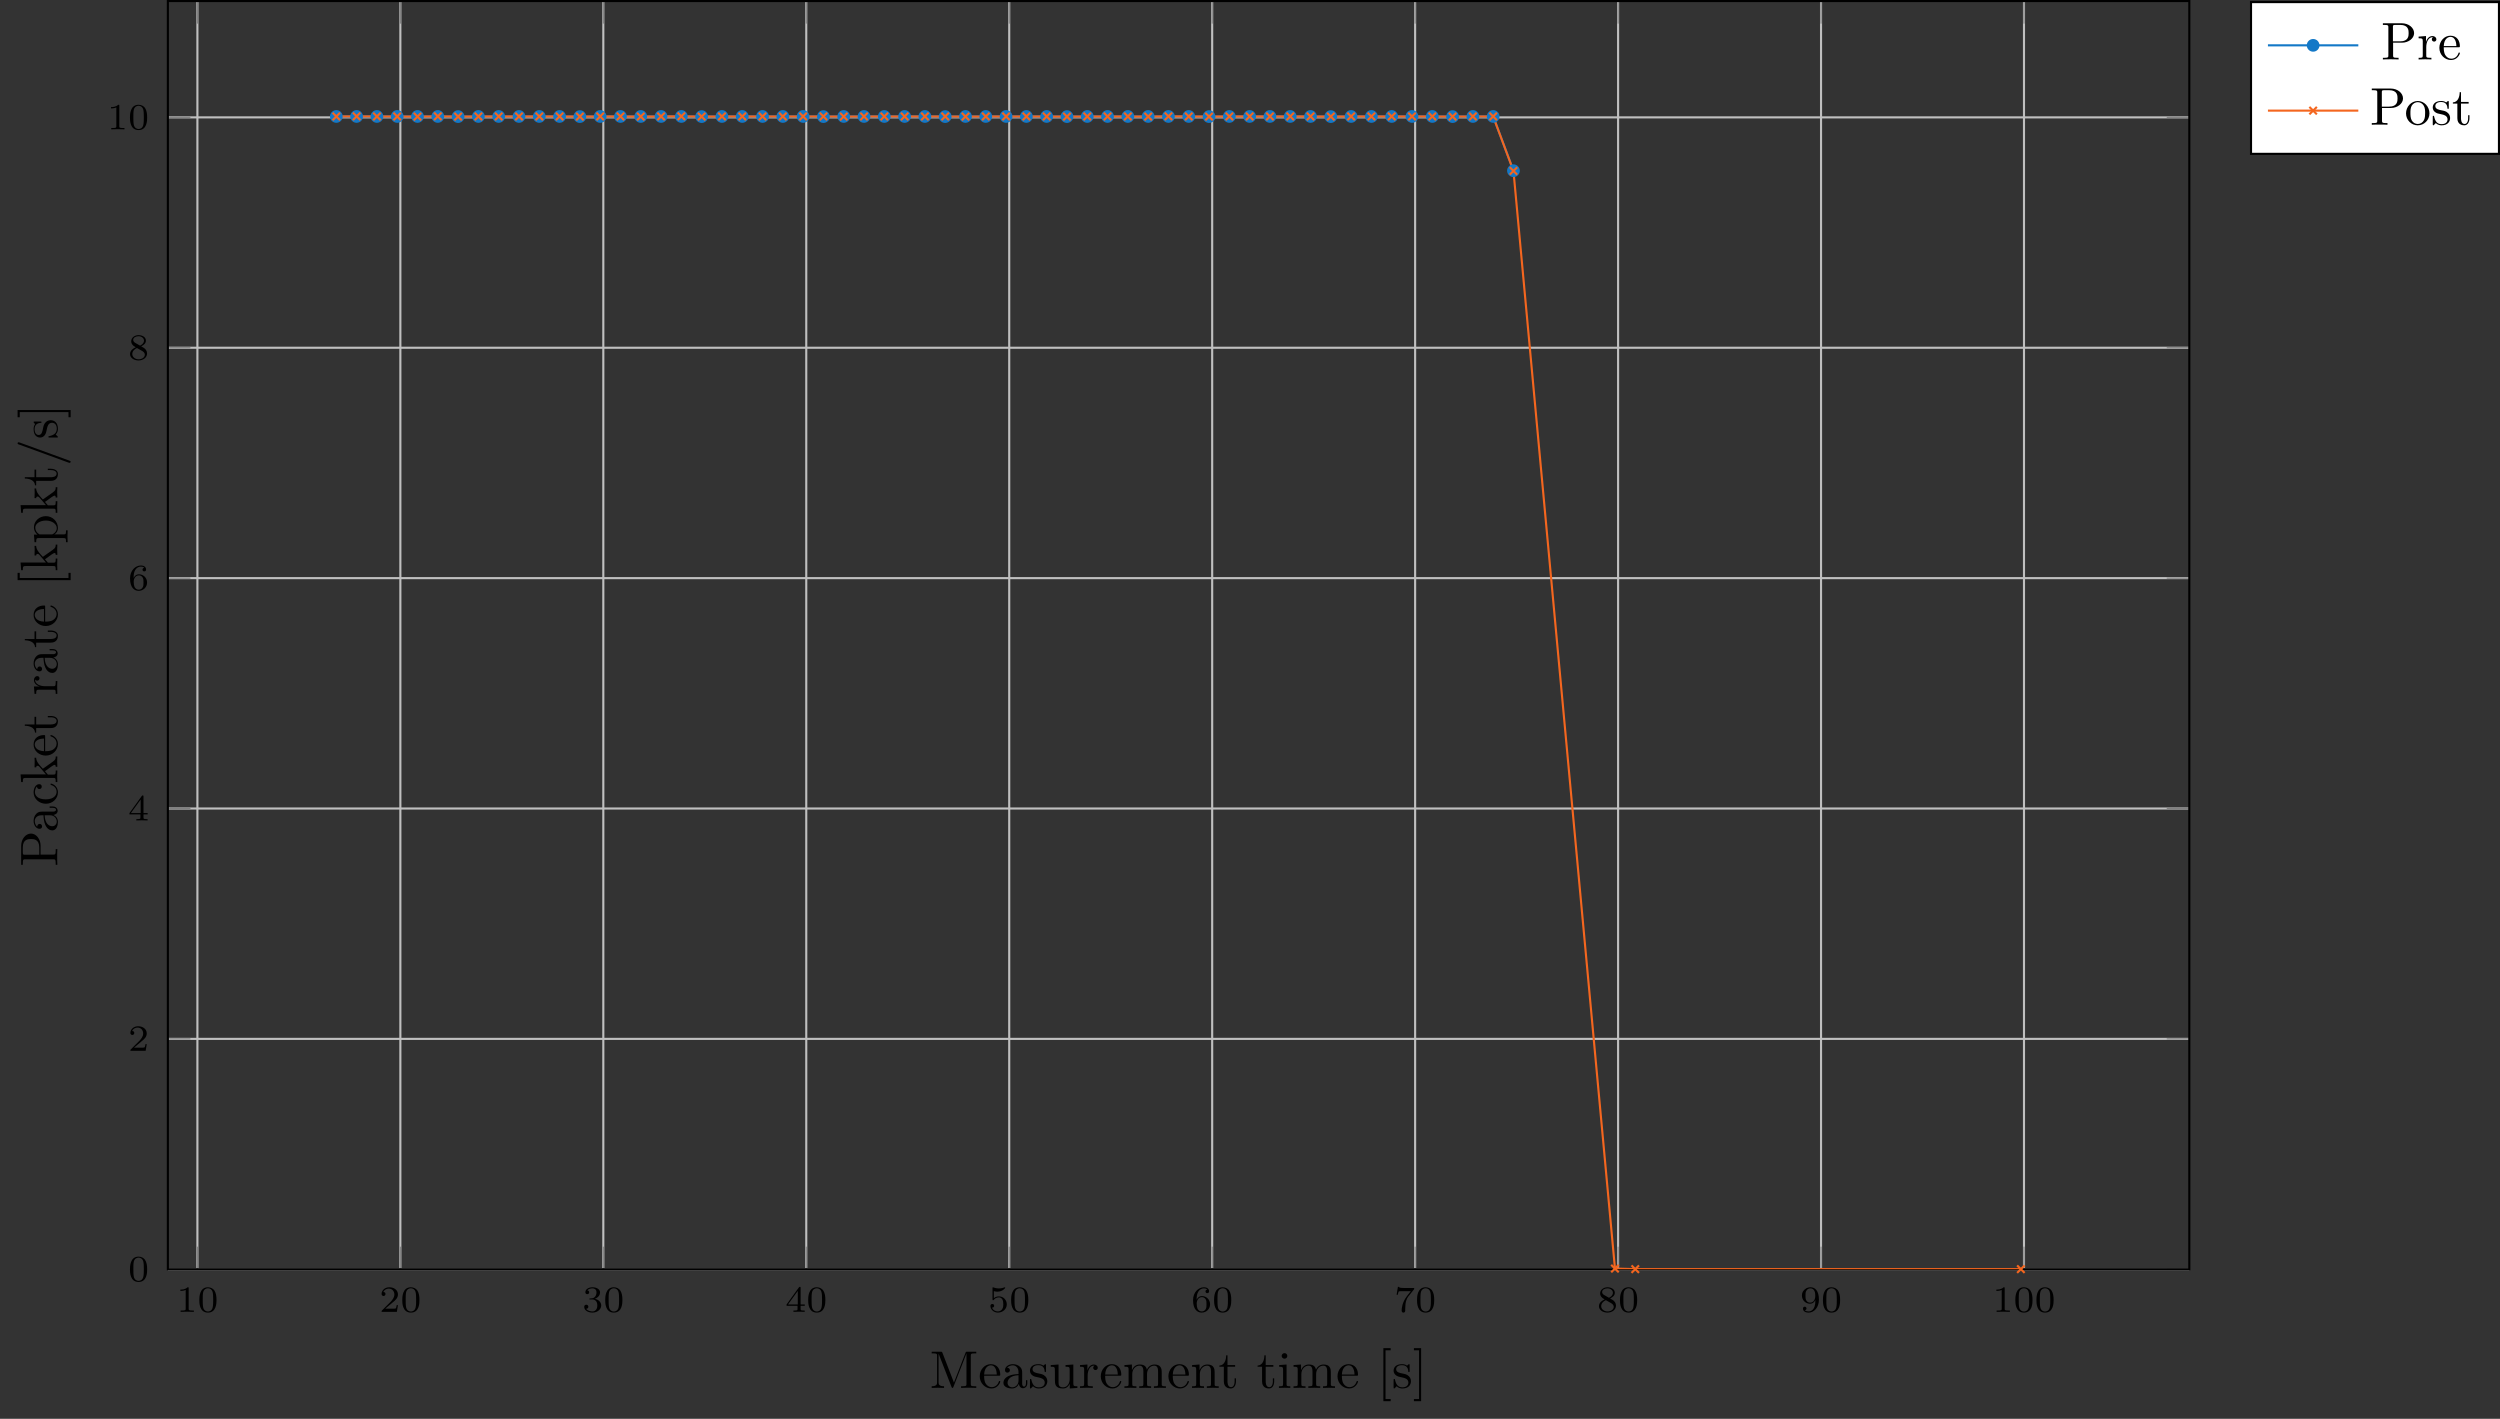 <?xml version="1.0" encoding="UTF-8"?>
<svg xmlns="http://www.w3.org/2000/svg" xmlns:xlink="http://www.w3.org/1999/xlink" width="470.413pt" height="266.968pt" viewBox="0 0 470.413 266.968" version="1.1">
<rect x="0" y="0" width="470.413" height="266.968" fill="#333333" stroke="none"/>
<defs>
<g>
<symbol overflow="visible" id="glyph0-0">
<path style="stroke:none;" d=""/>
</symbol>
<symbol overflow="visible" id="glyph0-1">
<path style="stroke:none;" d="M 2.328 -4.438 C 2.328 -4.625 2.328 -4.625 2.125 -4.625 C 1.672 -4.188 1.047 -4.188 0.766 -4.188 L 0.766 -3.938 C 0.922 -3.938 1.391 -3.938 1.766 -4.125 L 1.766 -0.578 C 1.766 -0.344 1.766 -0.25 1.078 -0.25 L 0.812 -0.25 L 0.812 0 C 0.938 0 1.797 -0.031 2.047 -0.031 C 2.266 -0.031 3.141 0 3.297 0 L 3.297 -0.25 L 3.031 -0.25 C 2.328 -0.25 2.328 -0.344 2.328 -0.578 Z M 2.328 -4.438 "/>
</symbol>
<symbol overflow="visible" id="glyph0-2">
<path style="stroke:none;" d="M 3.594 -2.219 C 3.594 -2.984 3.5 -3.547 3.188 -4.031 C 2.969 -4.344 2.531 -4.625 1.984 -4.625 C 0.359 -4.625 0.359 -2.719 0.359 -2.219 C 0.359 -1.719 0.359 0.141 1.984 0.141 C 3.594 0.141 3.594 -1.719 3.594 -2.219 Z M 1.984 -0.062 C 1.656 -0.062 1.234 -0.25 1.094 -0.812 C 1 -1.219 1 -1.797 1 -2.312 C 1 -2.828 1 -3.359 1.094 -3.734 C 1.25 -4.281 1.688 -4.438 1.984 -4.438 C 2.359 -4.438 2.719 -4.203 2.844 -3.797 C 2.953 -3.422 2.969 -2.922 2.969 -2.312 C 2.969 -1.797 2.969 -1.281 2.875 -0.844 C 2.734 -0.203 2.266 -0.062 1.984 -0.062 Z M 1.984 -0.062 "/>
</symbol>
<symbol overflow="visible" id="glyph0-3">
<path style="stroke:none;" d="M 3.516 -1.266 L 3.281 -1.266 C 3.266 -1.109 3.188 -0.703 3.094 -0.641 C 3.047 -0.594 2.516 -0.594 2.406 -0.594 L 1.125 -0.594 C 1.859 -1.234 2.109 -1.438 2.516 -1.766 C 3.031 -2.172 3.516 -2.609 3.516 -3.266 C 3.516 -4.109 2.781 -4.625 1.891 -4.625 C 1.031 -4.625 0.438 -4.016 0.438 -3.375 C 0.438 -3.031 0.734 -2.984 0.812 -2.984 C 0.969 -2.984 1.172 -3.109 1.172 -3.359 C 1.172 -3.484 1.125 -3.734 0.766 -3.734 C 0.984 -4.219 1.453 -4.375 1.781 -4.375 C 2.484 -4.375 2.844 -3.828 2.844 -3.266 C 2.844 -2.656 2.406 -2.188 2.188 -1.938 L 0.516 -0.266 C 0.438 -0.203 0.438 -0.188 0.438 0 L 3.312 0 Z M 3.516 -1.266 "/>
</symbol>
<symbol overflow="visible" id="glyph0-4">
<path style="stroke:none;" d="M 1.906 -2.328 C 2.453 -2.328 2.844 -1.953 2.844 -1.203 C 2.844 -0.344 2.328 -0.078 1.938 -0.078 C 1.656 -0.078 1.031 -0.156 0.75 -0.578 C 1.078 -0.578 1.156 -0.812 1.156 -0.969 C 1.156 -1.188 0.984 -1.344 0.766 -1.344 C 0.578 -1.344 0.375 -1.219 0.375 -0.938 C 0.375 -0.281 1.094 0.141 1.938 0.141 C 2.906 0.141 3.578 -0.516 3.578 -1.203 C 3.578 -1.75 3.141 -2.297 2.375 -2.453 C 3.094 -2.719 3.359 -3.234 3.359 -3.672 C 3.359 -4.219 2.734 -4.625 1.953 -4.625 C 1.188 -4.625 0.594 -4.25 0.594 -3.688 C 0.594 -3.453 0.75 -3.328 0.953 -3.328 C 1.172 -3.328 1.312 -3.484 1.312 -3.672 C 1.312 -3.875 1.172 -4.031 0.953 -4.047 C 1.203 -4.344 1.672 -4.422 1.938 -4.422 C 2.25 -4.422 2.688 -4.266 2.688 -3.672 C 2.688 -3.375 2.594 -3.047 2.406 -2.844 C 2.188 -2.578 1.984 -2.562 1.641 -2.531 C 1.469 -2.516 1.453 -2.516 1.422 -2.516 C 1.406 -2.516 1.344 -2.5 1.344 -2.422 C 1.344 -2.328 1.406 -2.328 1.531 -2.328 Z M 1.906 -2.328 "/>
</symbol>
<symbol overflow="visible" id="glyph0-5">
<path style="stroke:none;" d="M 3.688 -1.141 L 3.688 -1.391 L 2.906 -1.391 L 2.906 -4.5 C 2.906 -4.641 2.906 -4.703 2.766 -4.703 C 2.672 -4.703 2.641 -4.703 2.578 -4.594 L 0.266 -1.391 L 0.266 -1.141 L 2.328 -1.141 L 2.328 -0.578 C 2.328 -0.328 2.328 -0.25 1.75 -0.25 L 1.562 -0.25 L 1.562 0 C 1.922 -0.016 2.359 -0.031 2.609 -0.031 C 2.875 -0.031 3.312 -0.016 3.672 0 L 3.672 -0.25 L 3.484 -0.25 C 2.906 -0.25 2.906 -0.328 2.906 -0.578 L 2.906 -1.141 Z M 2.375 -3.938 L 2.375 -1.391 L 0.531 -1.391 Z M 2.375 -3.938 "/>
</symbol>
<symbol overflow="visible" id="glyph0-6">
<path style="stroke:none;" d="M 1.078 -3.891 C 1.438 -3.797 1.641 -3.797 1.75 -3.797 C 2.672 -3.797 3.219 -4.422 3.219 -4.531 C 3.219 -4.609 3.172 -4.625 3.141 -4.625 C 3.125 -4.625 3.109 -4.625 3.078 -4.609 C 2.906 -4.547 2.547 -4.406 2.031 -4.406 C 1.828 -4.406 1.469 -4.422 1.016 -4.594 C 0.938 -4.625 0.922 -4.625 0.922 -4.625 C 0.828 -4.625 0.828 -4.547 0.828 -4.438 L 0.828 -2.391 C 0.828 -2.266 0.828 -2.188 0.938 -2.188 C 1 -2.188 1.016 -2.188 1.078 -2.281 C 1.375 -2.656 1.812 -2.719 2.047 -2.719 C 2.469 -2.719 2.656 -2.391 2.688 -2.328 C 2.812 -2.094 2.859 -1.828 2.859 -1.422 C 2.859 -1.219 2.859 -0.812 2.641 -0.5 C 2.469 -0.25 2.172 -0.078 1.828 -0.078 C 1.375 -0.078 0.906 -0.328 0.734 -0.797 C 1 -0.781 1.141 -0.953 1.141 -1.141 C 1.141 -1.438 0.875 -1.484 0.781 -1.484 C 0.781 -1.484 0.438 -1.484 0.438 -1.109 C 0.438 -0.484 1.016 0.141 1.844 0.141 C 2.734 0.141 3.516 -0.516 3.516 -1.406 C 3.516 -2.188 2.922 -2.906 2.062 -2.906 C 1.75 -2.906 1.391 -2.844 1.078 -2.578 Z M 1.078 -3.891 "/>
</symbol>
<symbol overflow="visible" id="glyph0-7">
<path style="stroke:none;" d="M 1.047 -2.281 C 1.047 -2.844 1.094 -3.359 1.359 -3.797 C 1.594 -4.172 1.969 -4.422 2.422 -4.422 C 2.625 -4.422 2.906 -4.375 3.047 -4.188 C 2.875 -4.172 2.719 -4.047 2.719 -3.844 C 2.719 -3.672 2.844 -3.516 3.047 -3.516 C 3.266 -3.516 3.391 -3.656 3.391 -3.859 C 3.391 -4.266 3.094 -4.625 2.406 -4.625 C 1.406 -4.625 0.375 -3.703 0.375 -2.203 C 0.375 -0.406 1.219 0.141 2 0.141 C 2.844 0.141 3.578 -0.516 3.578 -1.422 C 3.578 -2.312 2.875 -2.969 2.062 -2.969 C 1.5 -2.969 1.203 -2.594 1.047 -2.281 Z M 2 -0.078 C 1.641 -0.078 1.375 -0.281 1.219 -0.594 C 1.125 -0.797 1.062 -1.156 1.062 -1.562 C 1.062 -2.25 1.469 -2.766 2.031 -2.766 C 2.344 -2.766 2.562 -2.641 2.734 -2.391 C 2.906 -2.125 2.906 -1.828 2.906 -1.422 C 2.906 -1.031 2.906 -0.734 2.719 -0.453 C 2.562 -0.219 2.328 -0.078 2 -0.078 Z M 2 -0.078 "/>
</symbol>
<symbol overflow="visible" id="glyph0-8">
<path style="stroke:none;" d="M 3.734 -4.203 C 3.797 -4.297 3.797 -4.312 3.797 -4.484 L 1.969 -4.484 C 1.688 -4.484 1.609 -4.5 1.359 -4.516 C 1 -4.547 0.984 -4.594 0.969 -4.703 L 0.734 -4.703 L 0.484 -3.219 L 0.719 -3.219 C 0.734 -3.328 0.812 -3.781 0.922 -3.859 C 0.969 -3.891 1.547 -3.891 1.641 -3.891 L 3.156 -3.891 C 2.938 -3.609 2.578 -3.172 2.438 -2.969 C 1.531 -1.781 1.438 -0.672 1.438 -0.266 C 1.438 -0.188 1.438 0.141 1.766 0.141 C 2.109 0.141 2.109 -0.172 2.109 -0.266 L 2.109 -0.547 C 2.109 -1.891 2.391 -2.516 2.688 -2.891 Z M 3.734 -4.203 "/>
</symbol>
<symbol overflow="visible" id="glyph0-9">
<path style="stroke:none;" d="M 2.469 -2.516 C 3.016 -2.781 3.359 -3.109 3.359 -3.594 C 3.359 -4.266 2.656 -4.625 1.984 -4.625 C 1.219 -4.625 0.594 -4.125 0.594 -3.469 C 0.594 -3.141 0.75 -2.906 0.875 -2.766 C 1 -2.609 1.047 -2.578 1.453 -2.344 C 1.062 -2.172 0.375 -1.797 0.375 -1.062 C 0.375 -0.297 1.172 0.141 1.969 0.141 C 2.859 0.141 3.578 -0.422 3.578 -1.172 C 3.578 -1.641 3.312 -2.031 2.906 -2.266 C 2.812 -2.328 2.578 -2.453 2.469 -2.516 Z M 1.344 -3.172 C 1.156 -3.281 0.969 -3.469 0.969 -3.734 C 0.969 -4.172 1.469 -4.422 1.969 -4.422 C 2.516 -4.422 3 -4.078 3 -3.594 C 3 -2.969 2.266 -2.656 2.266 -2.656 C 2.25 -2.656 2.234 -2.656 2.188 -2.688 Z M 1.672 -2.203 L 2.641 -1.656 C 2.812 -1.547 3.156 -1.344 3.156 -0.938 C 3.156 -0.406 2.578 -0.078 1.984 -0.078 C 1.344 -0.078 0.797 -0.5 0.797 -1.062 C 0.797 -1.578 1.172 -1.984 1.672 -2.203 Z M 1.672 -2.203 "/>
</symbol>
<symbol overflow="visible" id="glyph0-10">
<path style="stroke:none;" d="M 2.906 -2.078 C 2.906 -0.344 2.062 -0.078 1.641 -0.078 C 1.484 -0.078 1.109 -0.094 0.922 -0.312 C 1.219 -0.344 1.234 -0.578 1.234 -0.641 C 1.234 -0.812 1.109 -0.969 0.906 -0.969 C 0.703 -0.969 0.578 -0.828 0.578 -0.625 C 0.578 -0.156 0.969 0.141 1.641 0.141 C 2.641 0.141 3.578 -0.797 3.578 -2.297 C 3.578 -4.016 2.812 -4.625 2 -4.625 C 1.766 -4.625 1.297 -4.594 0.891 -4.203 C 0.656 -3.969 0.375 -3.703 0.375 -3.078 C 0.375 -2.188 1.078 -1.531 1.891 -1.531 C 2.453 -1.531 2.75 -1.906 2.906 -2.219 Z M 1.938 -1.734 C 1.656 -1.734 1.406 -1.812 1.203 -2.141 C 1.047 -2.391 1.047 -2.688 1.047 -3.078 C 1.047 -3.484 1.047 -3.75 1.25 -4.031 C 1.422 -4.281 1.641 -4.422 2 -4.422 C 2.359 -4.422 2.578 -4.203 2.688 -4.016 C 2.875 -3.734 2.891 -3.234 2.891 -3 C 2.891 -2.094 2.375 -1.734 1.938 -1.734 Z M 1.938 -1.734 "/>
</symbol>
<symbol overflow="visible" id="glyph1-0">
<path style="stroke:none;" d=""/>
</symbol>
<symbol overflow="visible" id="glyph1-1">
<path style="stroke:none;" d="M 8.766 0 L 8.766 -0.312 L 8.516 -0.312 C 7.75 -0.312 7.734 -0.422 7.734 -0.781 L 7.734 -6.031 C 7.734 -6.391 7.75 -6.5 8.516 -6.5 L 8.766 -6.5 L 8.766 -6.812 L 7.078 -6.812 C 6.812 -6.812 6.812 -6.797 6.75 -6.625 L 4.562 -1 L 2.406 -6.594 C 2.312 -6.812 2.281 -6.812 2.047 -6.812 L 0.375 -6.812 L 0.375 -6.5 L 0.609 -6.5 C 1.375 -6.5 1.391 -6.391 1.391 -6.031 L 1.391 -1.047 C 1.391 -0.781 1.391 -0.312 0.375 -0.312 L 0.375 0 L 1.531 -0.031 L 2.703 0 L 2.703 -0.312 C 1.672 -0.312 1.672 -0.781 1.672 -1.047 L 1.672 -6.422 L 1.688 -6.422 L 4.094 -0.219 C 4.141 -0.094 4.188 0 4.281 0 C 4.391 0 4.422 -0.078 4.469 -0.188 L 6.922 -6.5 L 6.922 -0.781 C 6.922 -0.422 6.906 -0.312 6.141 -0.312 L 5.906 -0.312 L 5.906 0 C 6.266 -0.031 6.953 -0.031 7.344 -0.031 C 7.719 -0.031 8.391 -0.031 8.766 0 Z M 8.766 0 "/>
</symbol>
<symbol overflow="visible" id="glyph1-2">
<path style="stroke:none;" d="M 4.141 -1.188 C 4.141 -1.281 4.062 -1.312 4 -1.312 C 3.922 -1.312 3.891 -1.25 3.875 -1.172 C 3.531 -0.141 2.625 -0.141 2.531 -0.141 C 2.031 -0.141 1.641 -0.438 1.406 -0.812 C 1.109 -1.281 1.109 -1.938 1.109 -2.297 L 3.891 -2.297 C 4.109 -2.297 4.141 -2.297 4.141 -2.516 C 4.141 -3.5 3.594 -4.469 2.359 -4.469 C 1.203 -4.469 0.281 -3.438 0.281 -2.188 C 0.281 -0.859 1.328 0.109 2.469 0.109 C 3.688 0.109 4.141 -1 4.141 -1.188 Z M 3.484 -2.516 L 1.109 -2.516 C 1.172 -4 2.016 -4.25 2.359 -4.25 C 3.375 -4.25 3.484 -2.906 3.484 -2.516 Z M 3.484 -2.516 "/>
</symbol>
<symbol overflow="visible" id="glyph1-3">
<path style="stroke:none;" d="M 4.812 -0.891 L 4.812 -1.453 L 4.562 -1.453 L 4.562 -0.891 C 4.562 -0.312 4.312 -0.25 4.203 -0.25 C 3.875 -0.25 3.844 -0.703 3.844 -0.75 L 3.844 -2.734 C 3.844 -3.156 3.844 -3.547 3.484 -3.922 C 3.094 -4.312 2.594 -4.469 2.109 -4.469 C 1.297 -4.469 0.609 -4 0.609 -3.344 C 0.609 -3.047 0.812 -2.875 1.062 -2.875 C 1.344 -2.875 1.531 -3.078 1.531 -3.328 C 1.531 -3.453 1.469 -3.781 1.016 -3.781 C 1.281 -4.141 1.781 -4.25 2.094 -4.25 C 2.578 -4.25 3.156 -3.859 3.156 -2.969 L 3.156 -2.609 C 2.641 -2.578 1.938 -2.547 1.312 -2.25 C 0.562 -1.906 0.312 -1.391 0.312 -0.953 C 0.312 -0.141 1.281 0.109 1.906 0.109 C 2.578 0.109 3.031 -0.297 3.219 -0.75 C 3.266 -0.359 3.531 0.062 4 0.062 C 4.203 0.062 4.812 -0.078 4.812 -0.891 Z M 3.156 -1.391 C 3.156 -0.453 2.438 -0.109 1.984 -0.109 C 1.5 -0.109 1.094 -0.453 1.094 -0.953 C 1.094 -1.5 1.5 -2.328 3.156 -2.391 Z M 3.156 -1.391 "/>
</symbol>
<symbol overflow="visible" id="glyph1-4">
<path style="stroke:none;" d="M 3.594 -1.281 C 3.594 -1.797 3.297 -2.109 3.172 -2.219 C 2.844 -2.547 2.453 -2.625 2.031 -2.703 C 1.469 -2.812 0.812 -2.938 0.812 -3.516 C 0.812 -3.875 1.062 -4.281 1.922 -4.281 C 3.016 -4.281 3.078 -3.375 3.094 -3.078 C 3.094 -2.984 3.203 -2.984 3.203 -2.984 C 3.344 -2.984 3.344 -3.031 3.344 -3.219 L 3.344 -4.234 C 3.344 -4.391 3.344 -4.469 3.234 -4.469 C 3.188 -4.469 3.156 -4.469 3.031 -4.344 C 3 -4.312 2.906 -4.219 2.859 -4.188 C 2.484 -4.469 2.078 -4.469 1.922 -4.469 C 0.703 -4.469 0.328 -3.797 0.328 -3.234 C 0.328 -2.891 0.484 -2.609 0.75 -2.391 C 1.078 -2.141 1.359 -2.078 2.078 -1.938 C 2.297 -1.891 3.109 -1.734 3.109 -1.016 C 3.109 -0.516 2.766 -0.109 1.984 -0.109 C 1.141 -0.109 0.781 -0.672 0.594 -1.531 C 0.562 -1.656 0.562 -1.688 0.453 -1.688 C 0.328 -1.688 0.328 -1.625 0.328 -1.453 L 0.328 -0.125 C 0.328 0.047 0.328 0.109 0.438 0.109 C 0.484 0.109 0.5 0.094 0.688 -0.094 C 0.703 -0.109 0.703 -0.125 0.891 -0.312 C 1.328 0.094 1.781 0.109 1.984 0.109 C 3.125 0.109 3.594 -0.562 3.594 -1.281 Z M 3.594 -1.281 "/>
</symbol>
<symbol overflow="visible" id="glyph1-5">
<path style="stroke:none;" d="M 5.328 0 L 5.328 -0.312 C 4.641 -0.312 4.562 -0.375 4.562 -0.875 L 4.562 -4.406 L 3.094 -4.297 L 3.094 -3.984 C 3.781 -3.984 3.875 -3.922 3.875 -3.422 L 3.875 -1.656 C 3.875 -0.781 3.391 -0.109 2.656 -0.109 C 1.828 -0.109 1.781 -0.578 1.781 -1.094 L 1.781 -4.406 L 0.312 -4.297 L 0.312 -3.984 C 1.094 -3.984 1.094 -3.953 1.094 -3.078 L 1.094 -1.578 C 1.094 -0.797 1.094 0.109 2.609 0.109 C 3.172 0.109 3.609 -0.172 3.891 -0.781 L 3.891 0.109 Z M 5.328 0 "/>
</symbol>
<symbol overflow="visible" id="glyph1-6">
<path style="stroke:none;" d="M 3.625 -3.797 C 3.625 -4.109 3.312 -4.406 2.891 -4.406 C 2.156 -4.406 1.797 -3.734 1.672 -3.312 L 1.672 -4.406 L 0.281 -4.297 L 0.281 -3.984 C 0.984 -3.984 1.062 -3.922 1.062 -3.422 L 1.062 -0.75 C 1.062 -0.312 0.953 -0.312 0.281 -0.312 L 0.281 0 L 1.422 -0.031 C 1.812 -0.031 2.281 -0.031 2.688 0 L 2.688 -0.312 L 2.469 -0.312 C 1.734 -0.312 1.719 -0.422 1.719 -0.781 L 1.719 -2.312 C 1.719 -3.297 2.141 -4.188 2.891 -4.188 C 2.953 -4.188 2.984 -4.188 3 -4.172 C 2.969 -4.172 2.766 -4.047 2.766 -3.781 C 2.766 -3.516 2.984 -3.359 3.203 -3.359 C 3.375 -3.359 3.625 -3.484 3.625 -3.797 Z M 3.625 -3.797 "/>
</symbol>
<symbol overflow="visible" id="glyph1-7">
<path style="stroke:none;" d="M 8.109 0 L 8.109 -0.312 C 7.594 -0.312 7.344 -0.312 7.328 -0.609 L 7.328 -2.516 C 7.328 -3.375 7.328 -3.672 7.016 -4.031 C 6.875 -4.203 6.547 -4.406 5.969 -4.406 C 5.141 -4.406 4.688 -3.812 4.531 -3.422 C 4.391 -4.297 3.656 -4.406 3.203 -4.406 C 2.469 -4.406 2 -3.984 1.719 -3.359 L 1.719 -4.406 L 0.312 -4.297 L 0.312 -3.984 C 1.016 -3.984 1.094 -3.922 1.094 -3.422 L 1.094 -0.75 C 1.094 -0.312 0.984 -0.312 0.312 -0.312 L 0.312 0 L 1.453 -0.031 L 2.562 0 L 2.562 -0.312 C 1.891 -0.312 1.781 -0.312 1.781 -0.75 L 1.781 -2.594 C 1.781 -3.625 2.5 -4.188 3.125 -4.188 C 3.766 -4.188 3.875 -3.656 3.875 -3.078 L 3.875 -0.75 C 3.875 -0.312 3.766 -0.312 3.094 -0.312 L 3.094 0 L 4.219 -0.031 L 5.328 0 L 5.328 -0.312 C 4.672 -0.312 4.562 -0.312 4.562 -0.75 L 4.562 -2.594 C 4.562 -3.625 5.266 -4.188 5.906 -4.188 C 6.531 -4.188 6.641 -3.656 6.641 -3.078 L 6.641 -0.75 C 6.641 -0.312 6.531 -0.312 5.859 -0.312 L 5.859 0 L 6.984 -0.031 Z M 8.109 0 "/>
</symbol>
<symbol overflow="visible" id="glyph1-8">
<path style="stroke:none;" d="M 5.328 0 L 5.328 -0.312 C 4.812 -0.312 4.562 -0.312 4.562 -0.609 L 4.562 -2.516 C 4.562 -3.375 4.562 -3.672 4.25 -4.031 C 4.109 -4.203 3.781 -4.406 3.203 -4.406 C 2.469 -4.406 2 -3.984 1.719 -3.359 L 1.719 -4.406 L 0.312 -4.297 L 0.312 -3.984 C 1.016 -3.984 1.094 -3.922 1.094 -3.422 L 1.094 -0.75 C 1.094 -0.312 0.984 -0.312 0.312 -0.312 L 0.312 0 L 1.453 -0.031 L 2.562 0 L 2.562 -0.312 C 1.891 -0.312 1.781 -0.312 1.781 -0.75 L 1.781 -2.594 C 1.781 -3.625 2.5 -4.188 3.125 -4.188 C 3.766 -4.188 3.875 -3.656 3.875 -3.078 L 3.875 -0.75 C 3.875 -0.312 3.766 -0.312 3.094 -0.312 L 3.094 0 L 4.219 -0.031 Z M 5.328 0 "/>
</symbol>
<symbol overflow="visible" id="glyph1-9">
<path style="stroke:none;" d="M 3.312 -1.234 L 3.312 -1.797 L 3.062 -1.797 L 3.062 -1.25 C 3.062 -0.516 2.766 -0.141 2.391 -0.141 C 1.719 -0.141 1.719 -1.047 1.719 -1.219 L 1.719 -3.984 L 3.156 -3.984 L 3.156 -4.297 L 1.719 -4.297 L 1.719 -6.125 L 1.469 -6.125 C 1.469 -5.312 1.172 -4.25 0.188 -4.203 L 0.188 -3.984 L 1.031 -3.984 L 1.031 -1.234 C 1.031 -0.016 1.969 0.109 2.328 0.109 C 3.031 0.109 3.312 -0.594 3.312 -1.234 Z M 3.312 -1.234 "/>
</symbol>
<symbol overflow="visible" id="glyph1-10">
<path style="stroke:none;" d="M 2.469 0 L 2.469 -0.312 C 1.797 -0.312 1.766 -0.359 1.766 -0.75 L 1.766 -4.406 L 0.375 -4.297 L 0.375 -3.984 C 1.016 -3.984 1.109 -3.922 1.109 -3.438 L 1.109 -0.75 C 1.109 -0.312 1 -0.312 0.328 -0.312 L 0.328 0 L 1.422 -0.031 C 1.781 -0.031 2.125 -0.016 2.469 0 Z M 1.906 -6.016 C 1.906 -6.297 1.688 -6.547 1.391 -6.547 C 1.047 -6.547 0.844 -6.266 0.844 -6.016 C 0.844 -5.75 1.078 -5.5 1.375 -5.5 C 1.719 -5.5 1.906 -5.766 1.906 -6.016 Z M 1.906 -6.016 "/>
</symbol>
<symbol overflow="visible" id="glyph1-11">
<path style="stroke:none;" d="M 2.547 2.5 L 2.547 2.094 L 1.578 2.094 L 1.578 -7.078 L 2.547 -7.078 L 2.547 -7.484 L 1.172 -7.484 L 1.172 2.5 Z M 2.547 2.5 "/>
</symbol>
<symbol overflow="visible" id="glyph1-12">
<path style="stroke:none;" d="M 1.578 2.5 L 1.578 -7.484 L 0.219 -7.484 L 0.219 -7.078 L 1.188 -7.078 L 1.188 2.094 L 0.219 2.094 L 0.219 2.5 Z M 1.578 2.5 "/>
</symbol>
<symbol overflow="visible" id="glyph1-13">
<path style="stroke:none;" d="M 6.219 -4.953 C 6.219 -5.938 5.234 -6.812 3.875 -6.812 L 0.344 -6.812 L 0.344 -6.5 L 0.594 -6.5 C 1.359 -6.5 1.375 -6.391 1.375 -6.031 L 1.375 -0.781 C 1.375 -0.422 1.359 -0.312 0.594 -0.312 L 0.344 -0.312 L 0.344 0 C 0.703 -0.031 1.438 -0.031 1.812 -0.031 C 2.188 -0.031 2.938 -0.031 3.297 0 L 3.297 -0.312 L 3.047 -0.312 C 2.281 -0.312 2.266 -0.422 2.266 -0.781 L 2.266 -3.156 L 3.953 -3.156 C 5.141 -3.156 6.219 -3.953 6.219 -4.953 Z M 5.188 -4.953 C 5.188 -4.484 5.188 -3.406 3.609 -3.406 L 2.234 -3.406 L 2.234 -6.094 C 2.234 -6.438 2.25 -6.5 2.719 -6.5 L 3.609 -6.5 C 5.188 -6.5 5.188 -5.438 5.188 -4.953 Z M 5.188 -4.953 "/>
</symbol>
<symbol overflow="visible" id="glyph1-14">
<path style="stroke:none;" d="M 4.688 -2.141 C 4.688 -3.406 3.703 -4.469 2.5 -4.469 C 1.25 -4.469 0.281 -3.375 0.281 -2.141 C 0.281 -0.844 1.312 0.109 2.484 0.109 C 3.688 0.109 4.688 -0.875 4.688 -2.141 Z M 3.875 -2.219 C 3.875 -1.859 3.875 -1.312 3.656 -0.875 C 3.422 -0.422 2.984 -0.141 2.5 -0.141 C 2.062 -0.141 1.625 -0.344 1.359 -0.812 C 1.109 -1.25 1.109 -1.859 1.109 -2.219 C 1.109 -2.609 1.109 -3.141 1.344 -3.578 C 1.609 -4.031 2.078 -4.25 2.484 -4.25 C 2.922 -4.25 3.344 -4.031 3.609 -3.594 C 3.875 -3.172 3.875 -2.594 3.875 -2.219 Z M 3.875 -2.219 "/>
</symbol>
<symbol overflow="visible" id="glyph2-0">
<path style="stroke:none;" d=""/>
</symbol>
<symbol overflow="visible" id="glyph2-1">
<path style="stroke:none;" d="M 2.078 -1.938 C 2.297 -1.891 3.109 -1.734 3.109 -1.016 C 3.109 -0.516 2.766 -0.109 1.984 -0.109 C 1.141 -0.109 0.781 -0.672 0.594 -1.531 C 0.562 -1.656 0.562 -1.688 0.453 -1.688 C 0.328 -1.688 0.328 -1.625 0.328 -1.453 L 0.328 -0.125 C 0.328 0.047 0.328 0.109 0.438 0.109 C 0.484 0.109 0.5 0.094 0.688 -0.094 C 0.703 -0.109 0.703 -0.125 0.891 -0.312 C 1.328 0.094 1.781 0.109 1.984 0.109 C 3.125 0.109 3.594 -0.562 3.594 -1.281 C 3.594 -1.797 3.297 -2.109 3.172 -2.219 C 2.844 -2.547 2.453 -2.625 2.031 -2.703 C 1.469 -2.812 0.812 -2.938 0.812 -3.516 C 0.812 -3.875 1.062 -4.281 1.922 -4.281 C 3.016 -4.281 3.078 -3.375 3.094 -3.078 C 3.094 -2.984 3.188 -2.984 3.203 -2.984 C 3.344 -2.984 3.344 -3.031 3.344 -3.219 L 3.344 -4.234 C 3.344 -4.391 3.344 -4.469 3.234 -4.469 C 3.188 -4.469 3.156 -4.469 3.031 -4.344 C 3 -4.312 2.906 -4.219 2.859 -4.188 C 2.484 -4.469 2.078 -4.469 1.922 -4.469 C 0.703 -4.469 0.328 -3.797 0.328 -3.234 C 0.328 -2.891 0.484 -2.609 0.75 -2.391 C 1.078 -2.141 1.359 -2.078 2.078 -1.938 Z M 2.078 -1.938 "/>
</symbol>
<symbol overflow="visible" id="glyph3-0">
<path style="stroke:none;" d=""/>
</symbol>
<symbol overflow="visible" id="glyph3-1">
<path style="stroke:none;" d="M -4.953 -6.219 C -5.938 -6.219 -6.812 -5.234 -6.812 -3.875 L -6.812 -0.344 L -6.5 -0.344 L -6.5 -0.594 C -6.5 -1.359 -6.391 -1.375 -6.031 -1.375 L -0.781 -1.375 C -0.422 -1.375 -0.312 -1.359 -0.312 -0.594 L -0.312 -0.344 L 0 -0.344 C -0.031 -0.703 -0.031 -1.438 -0.031 -1.812 C -0.031 -2.188 -0.031 -2.938 0 -3.297 L -0.312 -3.297 L -0.312 -3.047 C -0.312 -2.281 -0.422 -2.266 -0.781 -2.266 L -3.156 -2.266 L -3.156 -3.953 C -3.156 -5.141 -3.953 -6.219 -4.953 -6.219 Z M -4.953 -5.188 C -4.484 -5.188 -3.406 -5.188 -3.406 -3.609 L -3.406 -2.234 L -6.094 -2.234 C -6.438 -2.234 -6.5 -2.25 -6.5 -2.719 L -6.5 -3.609 C -6.5 -5.188 -5.438 -5.188 -4.953 -5.188 Z M -4.953 -5.188 "/>
</symbol>
<symbol overflow="visible" id="glyph3-2">
<path style="stroke:none;" d="M -0.891 -4.812 L -1.453 -4.812 L -1.453 -4.562 L -0.891 -4.562 C -0.312 -4.562 -0.25 -4.312 -0.25 -4.203 C -0.25 -3.875 -0.703 -3.844 -0.75 -3.844 L -2.734 -3.844 C -3.156 -3.844 -3.547 -3.844 -3.922 -3.484 C -4.312 -3.094 -4.469 -2.594 -4.469 -2.109 C -4.469 -1.297 -4 -0.609 -3.344 -0.609 C -3.047 -0.609 -2.875 -0.812 -2.875 -1.062 C -2.875 -1.344 -3.078 -1.531 -3.328 -1.531 C -3.453 -1.531 -3.781 -1.469 -3.781 -1.016 C -4.141 -1.281 -4.25 -1.781 -4.25 -2.094 C -4.25 -2.578 -3.859 -3.156 -2.969 -3.156 L -2.609 -3.156 C -2.578 -2.641 -2.547 -1.938 -2.25 -1.312 C -1.906 -0.562 -1.391 -0.312 -0.953 -0.312 C -0.141 -0.312 0.109 -1.281 0.109 -1.906 C 0.109 -2.578 -0.297 -3.031 -0.75 -3.219 C -0.359 -3.266 0.062 -3.531 0.062 -4 C 0.062 -4.203 -0.078 -4.812 -0.891 -4.812 Z M -1.391 -3.156 C -0.453 -3.156 -0.109 -2.438 -0.109 -1.984 C -0.109 -1.5 -0.453 -1.094 -0.953 -1.094 C -1.5 -1.094 -2.328 -1.5 -2.391 -3.156 Z M -1.391 -3.156 "/>
</symbol>
<symbol overflow="visible" id="glyph3-3">
<path style="stroke:none;" d="M -1.188 -4.141 C -1.281 -4.141 -1.281 -4.031 -1.281 -4 C -1.281 -3.922 -1.25 -3.891 -1.188 -3.875 C -0.266 -3.594 -0.141 -2.938 -0.141 -2.578 C -0.141 -2.047 -0.562 -1.172 -2.172 -1.172 C -3.797 -1.172 -4.219 -1.984 -4.219 -2.516 C -4.219 -2.609 -4.203 -3.234 -3.844 -3.578 C -3.812 -3.172 -3.516 -3.109 -3.391 -3.109 C -3.125 -3.109 -2.938 -3.297 -2.938 -3.562 C -2.938 -3.828 -3.094 -4.031 -3.406 -4.031 C -4.078 -4.031 -4.469 -3.266 -4.469 -2.5 C -4.469 -1.25 -3.391 -0.344 -2.156 -0.344 C -0.875 -0.344 0.109 -1.328 0.109 -2.484 C 0.109 -3.812 -1.094 -4.141 -1.188 -4.141 Z M -1.188 -4.141 "/>
</symbol>
<symbol overflow="visible" id="glyph3-4">
<path style="stroke:none;" d="M 0 -5.094 L -0.312 -5.094 C -0.312 -4.719 -0.312 -4.5 -0.844 -4.125 L -2.625 -2.859 C -2.641 -2.844 -2.703 -2.797 -2.734 -2.797 C -2.766 -2.797 -3.375 -3.516 -3.453 -3.609 C -3.953 -4.234 -3.984 -4.656 -3.984 -4.859 L -4.297 -4.859 C -4.266 -4.578 -4.266 -4.453 -4.266 -4.172 C -4.266 -3.812 -4.281 -3.188 -4.297 -3.047 L -3.984 -3.047 C -3.984 -3.234 -3.875 -3.344 -3.734 -3.344 C -3.531 -3.344 -3.422 -3.203 -3.344 -3.125 L -2.141 -1.719 L -6.922 -1.719 L -6.812 -0.281 L -6.5 -0.281 C -6.5 -0.984 -6.438 -1.062 -5.938 -1.062 L -0.75 -1.062 C -0.312 -1.062 -0.312 -0.953 -0.312 -0.281 L 0 -0.281 L -0.031 -1.359 L 0 -2.469 L -0.312 -2.469 C -0.312 -1.797 -0.312 -1.688 -0.75 -1.688 L -1.781 -1.688 L -2.328 -2.328 C -1.281 -3.094 -0.719 -3.516 -0.531 -3.516 C -0.344 -3.516 -0.312 -3.344 -0.312 -3.156 L 0 -3.156 L -0.031 -4.234 C -0.031 -4.516 -0.016 -4.812 0 -5.094 Z M 0 -5.094 "/>
</symbol>
<symbol overflow="visible" id="glyph3-5">
<path style="stroke:none;" d="M -1.188 -4.141 C -1.281 -4.141 -1.312 -4.062 -1.312 -4 C -1.312 -3.922 -1.25 -3.891 -1.172 -3.875 C -0.141 -3.531 -0.141 -2.625 -0.141 -2.531 C -0.141 -2.031 -0.438 -1.641 -0.812 -1.406 C -1.281 -1.109 -1.938 -1.109 -2.297 -1.109 L -2.297 -3.891 C -2.297 -4.109 -2.297 -4.141 -2.516 -4.141 C -3.5 -4.141 -4.469 -3.594 -4.469 -2.359 C -4.469 -1.203 -3.438 -0.281 -2.188 -0.281 C -0.859 -0.281 0.109 -1.328 0.109 -2.469 C 0.109 -3.688 -1 -4.141 -1.188 -4.141 Z M -2.516 -3.484 L -2.516 -1.109 C -4 -1.172 -4.25 -2.016 -4.25 -2.359 C -4.25 -3.375 -2.906 -3.484 -2.516 -3.484 Z M -2.516 -3.484 "/>
</symbol>
<symbol overflow="visible" id="glyph3-6">
<path style="stroke:none;" d="M -1.234 -3.312 L -1.797 -3.312 L -1.797 -3.062 L -1.25 -3.062 C -0.516 -3.062 -0.141 -2.766 -0.141 -2.391 C -0.141 -1.719 -1.047 -1.719 -1.219 -1.719 L -3.984 -1.719 L -3.984 -3.156 L -4.297 -3.156 L -4.297 -1.719 L -6.125 -1.719 L -6.125 -1.469 C -5.312 -1.469 -4.25 -1.172 -4.203 -0.188 L -3.984 -0.188 L -3.984 -1.031 L -1.234 -1.031 C -0.016 -1.031 0.109 -1.969 0.109 -2.328 C 0.109 -3.031 -0.594 -3.312 -1.234 -3.312 Z M -1.234 -3.312 "/>
</symbol>
<symbol overflow="visible" id="glyph3-7">
<path style="stroke:none;" d="M -3.797 -3.625 C -4.109 -3.625 -4.406 -3.312 -4.406 -2.891 C -4.406 -2.156 -3.734 -1.797 -3.312 -1.672 L -4.406 -1.672 L -4.297 -0.281 L -3.984 -0.281 C -3.984 -0.984 -3.922 -1.062 -3.422 -1.062 L -0.75 -1.062 C -0.312 -1.062 -0.312 -0.953 -0.312 -0.281 L 0 -0.281 L -0.031 -1.422 C -0.031 -1.812 -0.031 -2.281 0 -2.688 L -0.312 -2.688 L -0.312 -2.469 C -0.312 -1.734 -0.422 -1.719 -0.781 -1.719 L -2.312 -1.719 C -3.297 -1.719 -4.188 -2.141 -4.188 -2.891 C -4.188 -2.953 -4.188 -2.984 -4.172 -3 C -4.172 -2.969 -4.047 -2.766 -3.781 -2.766 C -3.516 -2.766 -3.359 -2.984 -3.359 -3.203 C -3.359 -3.375 -3.484 -3.625 -3.797 -3.625 Z M -3.797 -3.625 "/>
</symbol>
<symbol overflow="visible" id="glyph3-8">
<path style="stroke:none;" d="M 2.5 -2.547 L 2.094 -2.547 L 2.094 -1.578 L -7.078 -1.578 L -7.078 -2.547 L -7.484 -2.547 L -7.484 -1.172 L 2.5 -1.172 Z M 2.5 -2.547 "/>
</symbol>
<symbol overflow="visible" id="glyph3-9">
<path style="stroke:none;" d="M 2.5 -1.578 L -7.484 -1.578 L -7.484 -0.219 L -7.078 -0.219 L -7.078 -1.188 L 2.094 -1.188 L 2.094 -0.219 L 2.5 -0.219 Z M 2.5 -1.578 "/>
</symbol>
<symbol overflow="visible" id="glyph4-0">
<path style="stroke:none;" d=""/>
</symbol>
<symbol overflow="visible" id="glyph4-1">
<path style="stroke:none;" d="M -0.75 -1.062 C -0.312 -1.062 -0.312 -0.953 -0.312 -0.281 L 0 -0.281 C -0.016 -0.609 -0.031 -1.078 -0.031 -1.359 C -0.031 -1.672 -0.016 -2.062 0 -2.469 L -0.312 -2.469 C -0.312 -1.797 -0.312 -1.688 -0.75 -1.688 L -1.781 -1.688 L -2.328 -2.328 C -1.281 -3.094 -0.719 -3.516 -0.531 -3.516 C -0.344 -3.516 -0.312 -3.344 -0.312 -3.156 L 0 -3.156 C -0.016 -3.422 -0.031 -4.016 -0.031 -4.234 C -0.031 -4.516 -0.016 -4.812 0 -5.094 L -0.312 -5.094 C -0.312 -4.719 -0.312 -4.5 -0.844 -4.125 L -2.625 -2.859 C -2.641 -2.844 -2.703 -2.797 -2.734 -2.797 C -2.766 -2.797 -3.375 -3.516 -3.453 -3.609 C -3.953 -4.234 -3.984 -4.656 -3.984 -4.859 L -4.297 -4.859 C -4.266 -4.578 -4.266 -4.453 -4.266 -4.172 C -4.266 -3.812 -4.281 -3.188 -4.297 -3.047 L -3.984 -3.047 C -3.984 -3.234 -3.875 -3.344 -3.734 -3.344 C -3.531 -3.344 -3.422 -3.203 -3.344 -3.125 L -2.141 -1.719 L -6.922 -1.719 L -6.812 -0.281 L -6.5 -0.281 C -6.5 -0.984 -6.438 -1.062 -5.938 -1.062 Z M -0.75 -1.062 "/>
</symbol>
<symbol overflow="visible" id="glyph4-2">
<path style="stroke:none;" d="M -3.75 -1.719 L -4.406 -1.719 L -4.297 -0.281 L -3.984 -0.281 C -3.984 -0.984 -3.922 -1.062 -3.484 -1.062 L 1.172 -1.062 C 1.625 -1.062 1.625 -0.953 1.625 -0.281 L 1.938 -0.281 C 1.922 -0.625 1.906 -1.141 1.906 -1.391 C 1.906 -1.672 1.922 -2.172 1.938 -2.516 L 1.625 -2.516 C 1.625 -1.859 1.625 -1.75 1.172 -1.75 L -0.594 -1.75 C -0.422 -1.797 0.109 -2.219 0.109 -2.969 C 0.109 -4.156 -0.875 -5.188 -2.156 -5.188 C -3.422 -5.188 -4.406 -4.234 -4.406 -3.109 C -4.406 -2.328 -3.969 -1.906 -3.75 -1.719 Z M -1.141 -1.75 L -3.359 -1.75 C -3.875 -2.031 -4.156 -2.516 -4.156 -3.031 C -4.156 -3.766 -3.281 -4.359 -2.156 -4.359 C -0.953 -4.359 -0.109 -3.672 -0.109 -2.938 C -0.109 -2.531 -0.312 -2.156 -0.719 -1.891 C -0.922 -1.75 -0.938 -1.75 -1.141 -1.75 Z M -1.141 -1.75 "/>
</symbol>
<symbol overflow="visible" id="glyph4-3">
<path style="stroke:none;" d="M -3.984 -1.719 L -3.984 -3.156 L -4.297 -3.156 L -4.297 -1.719 L -6.125 -1.719 L -6.125 -1.469 C -5.312 -1.469 -4.25 -1.172 -4.203 -0.188 L -3.984 -0.188 L -3.984 -1.031 L -1.234 -1.031 C -0.016 -1.031 0.109 -1.969 0.109 -2.328 C 0.109 -3.031 -0.594 -3.312 -1.234 -3.312 L -1.797 -3.312 L -1.797 -3.062 L -1.25 -3.062 C -0.516 -3.062 -0.141 -2.766 -0.141 -2.391 C -0.141 -1.719 -1.047 -1.719 -1.219 -1.719 Z M -3.984 -1.719 "/>
</symbol>
<symbol overflow="visible" id="glyph4-4">
<path style="stroke:none;" d="M -1.938 -2.078 C -1.891 -2.297 -1.734 -3.109 -1.016 -3.109 C -0.516 -3.109 -0.109 -2.766 -0.109 -1.984 C -0.109 -1.141 -0.672 -0.781 -1.531 -0.594 C -1.656 -0.562 -1.688 -0.562 -1.688 -0.453 C -1.688 -0.328 -1.625 -0.328 -1.453 -0.328 L -0.125 -0.328 C 0.047 -0.328 0.109 -0.328 0.109 -0.438 C 0.109 -0.484 0.094 -0.5 -0.094 -0.688 C -0.109 -0.703 -0.125 -0.703 -0.312 -0.891 C 0.094 -1.328 0.109 -1.781 0.109 -1.984 C 0.109 -3.125 -0.562 -3.594 -1.281 -3.594 C -1.797 -3.594 -2.109 -3.297 -2.219 -3.172 C -2.547 -2.844 -2.625 -2.453 -2.703 -2.031 C -2.812 -1.469 -2.938 -0.812 -3.516 -0.812 C -3.875 -0.812 -4.281 -1.062 -4.281 -1.922 C -4.281 -3.016 -3.375 -3.078 -3.078 -3.094 C -2.984 -3.094 -2.984 -3.188 -2.984 -3.203 C -2.984 -3.344 -3.031 -3.344 -3.219 -3.344 L -4.234 -3.344 C -4.391 -3.344 -4.469 -3.344 -4.469 -3.234 C -4.469 -3.188 -4.469 -3.156 -4.344 -3.031 C -4.312 -3 -4.219 -2.906 -4.188 -2.859 C -4.469 -2.484 -4.469 -2.078 -4.469 -1.922 C -4.469 -0.703 -3.797 -0.328 -3.234 -0.328 C -2.891 -0.328 -2.609 -0.484 -2.391 -0.75 C -2.141 -1.078 -2.078 -1.359 -1.938 -2.078 Z M -1.938 -2.078 "/>
</symbol>
<symbol overflow="visible" id="glyph5-0">
<path style="stroke:none;" d=""/>
</symbol>
<symbol overflow="visible" id="glyph5-1">
<path style="stroke:none;" d="M -7.094 -4.375 C -7.234 -4.422 -7.266 -4.422 -7.281 -4.422 C -7.391 -4.422 -7.484 -4.344 -7.484 -4.234 C -7.484 -4.156 -7.453 -4.094 -7.391 -4.062 L 2.109 -0.594 C 2.25 -0.547 2.281 -0.547 2.297 -0.547 C 2.406 -0.547 2.5 -0.641 2.5 -0.75 C 2.5 -0.875 2.422 -0.906 2.25 -0.969 Z M -7.094 -4.375 "/>
</symbol>
</g>
<clipPath id="clip1">
  <path d="M 57 16 L 386 16 L 386 238.828 L 57 238.828 Z M 57 16 "/>
</clipPath>
<clipPath id="clip2">
  <path d="M 423 0 L 470.414 0 L 470.414 29 L 423 29 Z M 423 0 "/>
</clipPath>
<clipPath id="clip3">
  <path d="M 423 0 L 470.414 0 L 470.414 30 L 423 30 Z M 423 0 "/>
</clipPath>
</defs>
<g id="surface1">
<path style="fill:none;stroke-width:0.399;stroke-linecap:butt;stroke-linejoin:miter;stroke:rgb(75%,75%,75%);stroke-opacity:1;stroke-miterlimit:10;" d="M -26.139 0.002 L -26.139 238.635 M 12.052 0.002 L 12.052 238.635 M 50.239 0.002 L 50.239 238.635 M 88.427 0.002 L 88.427 238.635 M 126.618 0.002 L 126.618 238.635 M 164.806 0.002 L 164.806 238.635 M 202.993 0.002 L 202.993 238.635 M 241.185 0.002 L 241.185 238.635 M 279.372 0.002 L 279.372 238.635 M 317.56 0.002 L 317.56 238.635 " transform="matrix(1,0,0,-1,63.284,238.83)"/>
<path style="fill:none;stroke-width:0.399;stroke-linecap:butt;stroke-linejoin:miter;stroke:rgb(75%,75%,75%);stroke-opacity:1;stroke-miterlimit:10;" d="M -31.698 0.002 L 348.669 0.002 M -31.698 43.35 L 348.669 43.35 M -31.698 86.697 L 348.669 86.697 M -31.698 130.045 L 348.669 130.045 M -31.698 173.396 L 348.669 173.396 M -31.698 216.744 L 348.669 216.744 " transform="matrix(1,0,0,-1,63.284,238.83)"/>
<path style="fill:none;stroke-width:0.199;stroke-linecap:butt;stroke-linejoin:miter;stroke:rgb(50%,50%,50%);stroke-opacity:1;stroke-miterlimit:10;" d="M -26.139 0.002 L -26.139 4.252 M 12.052 0.002 L 12.052 4.252 M 50.239 0.002 L 50.239 4.252 M 88.427 0.002 L 88.427 4.252 M 126.618 0.002 L 126.618 4.252 M 164.806 0.002 L 164.806 4.252 M 202.993 0.002 L 202.993 4.252 M 241.185 0.002 L 241.185 4.252 M 279.372 0.002 L 279.372 4.252 M 317.56 0.002 L 317.56 4.252 M -26.139 238.635 L -26.139 234.381 M 12.052 238.635 L 12.052 234.381 M 50.239 238.635 L 50.239 234.381 M 88.427 238.635 L 88.427 234.381 M 126.618 238.635 L 126.618 234.381 M 164.806 238.635 L 164.806 234.381 M 202.993 238.635 L 202.993 234.381 M 241.185 238.635 L 241.185 234.381 M 279.372 238.635 L 279.372 234.381 M 317.56 238.635 L 317.56 234.381 " transform="matrix(1,0,0,-1,63.284,238.83)"/>
<path style="fill:none;stroke-width:0.199;stroke-linecap:butt;stroke-linejoin:miter;stroke:rgb(50%,50%,50%);stroke-opacity:1;stroke-miterlimit:10;" d="M -31.698 0.002 L -27.448 0.002 M -31.698 43.35 L -27.448 43.35 M -31.698 86.697 L -27.448 86.697 M -31.698 130.045 L -27.448 130.045 M -31.698 173.396 L -27.448 173.396 M -31.698 216.744 L -27.448 216.744 M 348.669 0.002 L 344.415 0.002 M 348.669 43.35 L 344.415 43.35 M 348.669 86.697 L 344.415 86.697 M 348.669 130.045 L 344.415 130.045 M 348.669 173.396 L 344.415 173.396 M 348.669 216.744 L 344.415 216.744 " transform="matrix(1,0,0,-1,63.284,238.83)"/>
<path style="fill:none;stroke-width:0.399;stroke-linecap:butt;stroke-linejoin:miter;stroke:rgb(0%,0%,0%);stroke-opacity:1;stroke-miterlimit:10;" d="M -31.698 0.002 L -31.698 238.635 L 348.669 238.635 L 348.669 0.002 Z M -31.698 0.002 " transform="matrix(1,0,0,-1,63.284,238.83)"/>
<g style="fill:rgb(0%,0%,0%);fill-opacity:1;">
  <use xlink:href="#glyph0-1" x="33.174" y="246.845"/>
  <use xlink:href="#glyph0-2" x="37.145" y="246.845"/>
</g>
<g style="fill:rgb(0%,0%,0%);fill-opacity:1;">
  <use xlink:href="#glyph0-3" x="71.363" y="246.845"/>
  <use xlink:href="#glyph0-2" x="75.334" y="246.845"/>
</g>
<g style="fill:rgb(0%,0%,0%);fill-opacity:1;">
  <use xlink:href="#glyph0-4" x="109.551" y="246.845"/>
  <use xlink:href="#glyph0-2" x="113.522" y="246.845"/>
</g>
<g style="fill:rgb(0%,0%,0%);fill-opacity:1;">
  <use xlink:href="#glyph0-5" x="147.74" y="246.845"/>
  <use xlink:href="#glyph0-2" x="151.711" y="246.845"/>
</g>
<g style="fill:rgb(0%,0%,0%);fill-opacity:1;">
  <use xlink:href="#glyph0-6" x="185.928" y="246.845"/>
  <use xlink:href="#glyph0-2" x="189.899" y="246.845"/>
</g>
<g style="fill:rgb(0%,0%,0%);fill-opacity:1;">
  <use xlink:href="#glyph0-7" x="224.116" y="246.845"/>
  <use xlink:href="#glyph0-2" x="228.087" y="246.845"/>
</g>
<g style="fill:rgb(0%,0%,0%);fill-opacity:1;">
  <use xlink:href="#glyph0-8" x="262.305" y="246.845"/>
  <use xlink:href="#glyph0-2" x="266.276" y="246.845"/>
</g>
<g style="fill:rgb(0%,0%,0%);fill-opacity:1;">
  <use xlink:href="#glyph0-9" x="300.493" y="246.845"/>
  <use xlink:href="#glyph0-2" x="304.464" y="246.845"/>
</g>
<g style="fill:rgb(0%,0%,0%);fill-opacity:1;">
  <use xlink:href="#glyph0-10" x="338.682" y="246.845"/>
  <use xlink:href="#glyph0-2" x="342.653" y="246.845"/>
</g>
<g style="fill:rgb(0%,0%,0%);fill-opacity:1;">
  <use xlink:href="#glyph0-1" x="374.884" y="246.845"/>
  <use xlink:href="#glyph0-2" x="378.855" y="246.845"/>
  <use xlink:href="#glyph0-2" x="382.826" y="246.845"/>
</g>
<g style="fill:rgb(0%,0%,0%);fill-opacity:1;">
  <use xlink:href="#glyph0-2" x="24.095" y="241.078"/>
</g>
<g style="fill:rgb(0%,0%,0%);fill-opacity:1;">
  <use xlink:href="#glyph0-3" x="24.095" y="197.729"/>
</g>
<g style="fill:rgb(0%,0%,0%);fill-opacity:1;">
  <use xlink:href="#glyph0-5" x="24.095" y="154.381"/>
</g>
<g style="fill:rgb(0%,0%,0%);fill-opacity:1;">
  <use xlink:href="#glyph0-7" x="24.095" y="111.033"/>
</g>
<g style="fill:rgb(0%,0%,0%);fill-opacity:1;">
  <use xlink:href="#glyph0-9" x="24.095" y="67.685"/>
</g>
<g style="fill:rgb(0%,0%,0%);fill-opacity:1;">
  <use xlink:href="#glyph0-1" x="20.123" y="24.337"/>
  <use xlink:href="#glyph0-2" x="24.094" y="24.337"/>
</g>
<path style="fill:none;stroke-width:0.399;stroke-linecap:butt;stroke-linejoin:miter;stroke:rgb(7.756%,46.933%,78.043%);stroke-opacity:1;stroke-miterlimit:10;" d="M 0.001 216.916 L 19.095 216.916 L 22.915 216.893 L 26.732 216.916 L 42.009 216.916 L 45.825 216.893 L 49.646 216.916 L 64.923 216.916 L 68.739 216.893 L 72.56 216.916 L 87.837 216.916 L 91.653 216.893 L 95.474 216.916 L 110.747 216.916 L 114.568 216.893 L 118.388 216.916 L 133.661 216.916 L 137.482 216.893 L 141.302 216.916 L 160.396 216.916 L 164.216 216.893 L 168.032 216.916 L 183.31 216.916 L 187.126 216.893 L 190.946 216.916 L 206.224 216.916 L 210.04 216.893 L 213.861 216.916 L 217.681 216.916 L 221.497 206.709 " transform="matrix(1,0,0,-1,63.284,238.83)"/>
<g clip-path="url(#clip1)" clip-rule="nonzero">
<path style="fill:none;stroke-width:0.399;stroke-linecap:butt;stroke-linejoin:miter;stroke:rgb(95.398%,40.085%,12.253%);stroke-opacity:1;stroke-miterlimit:10;" d="M 0.001 216.916 L 3.821 216.939 L 7.638 216.916 L 11.458 216.916 L 15.278 216.893 L 19.095 216.939 L 22.915 216.893 L 26.736 216.916 L 42.009 216.916 L 45.829 216.893 L 49.646 216.916 L 53.466 216.916 L 57.286 216.893 L 61.103 216.916 L 64.923 216.939 L 68.743 216.893 L 72.56 216.916 L 91.653 216.916 L 95.474 216.893 L 99.294 216.916 L 114.568 216.916 L 118.388 216.893 L 122.208 216.916 L 133.665 216.916 L 137.482 216.893 L 141.302 216.916 L 148.939 216.916 L 152.759 216.893 L 156.575 216.939 L 164.216 216.893 L 168.032 216.916 L 183.31 216.916 L 187.13 216.893 L 190.946 216.916 L 206.224 216.916 L 210.044 216.893 L 213.861 216.916 L 217.681 216.916 L 221.497 206.666 L 240.595 0.131 L 244.411 0.021 L 316.97 0.021 " transform="matrix(1,0,0,-1,63.284,238.83)"/>
</g>
<path style="fill-rule:nonzero;fill:rgb(7.756%,46.933%,78.043%);fill-opacity:1;stroke-width:0.399;stroke-linecap:butt;stroke-linejoin:miter;stroke:rgb(7.756%,46.933%,78.043%);stroke-opacity:1;stroke-miterlimit:10;" d="M 0.997 216.916 C 0.997 217.467 0.552 217.912 0.001 217.912 C -0.55 217.912 -0.995 217.467 -0.995 216.916 C -0.995 216.369 -0.55 215.92 0.001 215.92 C 0.552 215.92 0.997 216.369 0.997 216.916 Z M 0.997 216.916 " transform="matrix(1,0,0,-1,63.284,238.83)"/>
<path style="fill-rule:nonzero;fill:rgb(7.756%,46.933%,78.043%);fill-opacity:1;stroke-width:0.399;stroke-linecap:butt;stroke-linejoin:miter;stroke:rgb(7.756%,46.933%,78.043%);stroke-opacity:1;stroke-miterlimit:10;" d="M 4.814 216.916 C 4.814 217.467 4.368 217.912 3.818 217.912 C 3.271 217.912 2.821 217.467 2.821 216.916 C 2.821 216.369 3.271 215.92 3.818 215.92 C 4.368 215.92 4.814 216.369 4.814 216.916 Z M 4.814 216.916 " transform="matrix(1,0,0,-1,63.284,238.83)"/>
<path style="fill-rule:nonzero;fill:rgb(7.756%,46.933%,78.043%);fill-opacity:1;stroke-width:0.399;stroke-linecap:butt;stroke-linejoin:miter;stroke:rgb(7.756%,46.933%,78.043%);stroke-opacity:1;stroke-miterlimit:10;" d="M 8.634 216.916 C 8.634 217.467 8.189 217.912 7.638 217.912 C 7.087 217.912 6.642 217.467 6.642 216.916 C 6.642 216.369 7.087 215.92 7.638 215.92 C 8.189 215.92 8.634 216.369 8.634 216.916 Z M 8.634 216.916 " transform="matrix(1,0,0,-1,63.284,238.83)"/>
<path style="fill-rule:nonzero;fill:rgb(7.756%,46.933%,78.043%);fill-opacity:1;stroke-width:0.399;stroke-linecap:butt;stroke-linejoin:miter;stroke:rgb(7.756%,46.933%,78.043%);stroke-opacity:1;stroke-miterlimit:10;" d="M 12.454 216.916 C 12.454 217.467 12.009 217.912 11.458 217.912 C 10.907 217.912 10.462 217.467 10.462 216.916 C 10.462 216.369 10.907 215.92 11.458 215.92 C 12.009 215.92 12.454 216.369 12.454 216.916 Z M 12.454 216.916 " transform="matrix(1,0,0,-1,63.284,238.83)"/>
<path style="fill-rule:nonzero;fill:rgb(7.756%,46.933%,78.043%);fill-opacity:1;stroke-width:0.399;stroke-linecap:butt;stroke-linejoin:miter;stroke:rgb(7.756%,46.933%,78.043%);stroke-opacity:1;stroke-miterlimit:10;" d="M 16.271 216.916 C 16.271 217.467 15.825 217.912 15.275 217.912 C 14.724 217.912 14.278 217.467 14.278 216.916 C 14.278 216.369 14.724 215.92 15.275 215.92 C 15.825 215.92 16.271 216.369 16.271 216.916 Z M 16.271 216.916 " transform="matrix(1,0,0,-1,63.284,238.83)"/>
<path style="fill-rule:nonzero;fill:rgb(7.756%,46.933%,78.043%);fill-opacity:1;stroke-width:0.399;stroke-linecap:butt;stroke-linejoin:miter;stroke:rgb(7.756%,46.933%,78.043%);stroke-opacity:1;stroke-miterlimit:10;" d="M 20.091 216.916 C 20.091 217.467 19.646 217.912 19.095 217.912 C 18.544 217.912 18.099 217.467 18.099 216.916 C 18.099 216.369 18.544 215.92 19.095 215.92 C 19.646 215.92 20.091 216.369 20.091 216.916 Z M 20.091 216.916 " transform="matrix(1,0,0,-1,63.284,238.83)"/>
<path style="fill-rule:nonzero;fill:rgb(7.756%,46.933%,78.043%);fill-opacity:1;stroke-width:0.399;stroke-linecap:butt;stroke-linejoin:miter;stroke:rgb(7.756%,46.933%,78.043%);stroke-opacity:1;stroke-miterlimit:10;" d="M 23.911 216.893 C 23.911 217.443 23.466 217.889 22.915 217.889 C 22.364 217.889 21.919 217.443 21.919 216.893 C 21.919 216.342 22.364 215.896 22.915 215.896 C 23.466 215.896 23.911 216.342 23.911 216.893 Z M 23.911 216.893 " transform="matrix(1,0,0,-1,63.284,238.83)"/>
<path style="fill-rule:nonzero;fill:rgb(7.756%,46.933%,78.043%);fill-opacity:1;stroke-width:0.399;stroke-linecap:butt;stroke-linejoin:miter;stroke:rgb(7.756%,46.933%,78.043%);stroke-opacity:1;stroke-miterlimit:10;" d="M 27.728 216.916 C 27.728 217.467 27.282 217.912 26.732 217.912 C 26.181 217.912 25.736 217.467 25.736 216.916 C 25.736 216.369 26.181 215.92 26.732 215.92 C 27.282 215.92 27.728 216.369 27.728 216.916 Z M 27.728 216.916 " transform="matrix(1,0,0,-1,63.284,238.83)"/>
<path style="fill-rule:nonzero;fill:rgb(7.756%,46.933%,78.043%);fill-opacity:1;stroke-width:0.399;stroke-linecap:butt;stroke-linejoin:miter;stroke:rgb(7.756%,46.933%,78.043%);stroke-opacity:1;stroke-miterlimit:10;" d="M 31.548 216.916 C 31.548 217.467 31.103 217.912 30.552 217.912 C 30.001 217.912 29.556 217.467 29.556 216.916 C 29.556 216.369 30.001 215.92 30.552 215.92 C 31.103 215.92 31.548 216.369 31.548 216.916 Z M 31.548 216.916 " transform="matrix(1,0,0,-1,63.284,238.83)"/>
<path style="fill-rule:nonzero;fill:rgb(7.756%,46.933%,78.043%);fill-opacity:1;stroke-width:0.399;stroke-linecap:butt;stroke-linejoin:miter;stroke:rgb(7.756%,46.933%,78.043%);stroke-opacity:1;stroke-miterlimit:10;" d="M 35.368 216.916 C 35.368 217.467 34.919 217.912 34.372 217.912 C 33.821 217.912 33.372 217.467 33.372 216.916 C 33.372 216.369 33.821 215.92 34.372 215.92 C 34.919 215.92 35.368 216.369 35.368 216.916 Z M 35.368 216.916 " transform="matrix(1,0,0,-1,63.284,238.83)"/>
<path style="fill-rule:nonzero;fill:rgb(7.756%,46.933%,78.043%);fill-opacity:1;stroke-width:0.399;stroke-linecap:butt;stroke-linejoin:miter;stroke:rgb(7.756%,46.933%,78.043%);stroke-opacity:1;stroke-miterlimit:10;" d="M 39.185 216.916 C 39.185 217.467 38.739 217.912 38.189 217.912 C 37.638 217.912 37.193 217.467 37.193 216.916 C 37.193 216.369 37.638 215.92 38.189 215.92 C 38.739 215.92 39.185 216.369 39.185 216.916 Z M 39.185 216.916 " transform="matrix(1,0,0,-1,63.284,238.83)"/>
<path style="fill-rule:nonzero;fill:rgb(7.756%,46.933%,78.043%);fill-opacity:1;stroke-width:0.399;stroke-linecap:butt;stroke-linejoin:miter;stroke:rgb(7.756%,46.933%,78.043%);stroke-opacity:1;stroke-miterlimit:10;" d="M 43.005 216.916 C 43.005 217.467 42.56 217.912 42.009 217.912 C 41.458 217.912 41.013 217.467 41.013 216.916 C 41.013 216.369 41.458 215.92 42.009 215.92 C 42.56 215.92 43.005 216.369 43.005 216.916 Z M 43.005 216.916 " transform="matrix(1,0,0,-1,63.284,238.83)"/>
<path style="fill-rule:nonzero;fill:rgb(7.756%,46.933%,78.043%);fill-opacity:1;stroke-width:0.399;stroke-linecap:butt;stroke-linejoin:miter;stroke:rgb(7.756%,46.933%,78.043%);stroke-opacity:1;stroke-miterlimit:10;" d="M 46.821 216.893 C 46.821 217.443 46.376 217.889 45.825 217.889 C 45.279 217.889 44.829 217.443 44.829 216.893 C 44.829 216.342 45.279 215.896 45.825 215.896 C 46.376 215.896 46.821 216.342 46.821 216.893 Z M 46.821 216.893 " transform="matrix(1,0,0,-1,63.284,238.83)"/>
<path style="fill-rule:nonzero;fill:rgb(7.756%,46.933%,78.043%);fill-opacity:1;stroke-width:0.399;stroke-linecap:butt;stroke-linejoin:miter;stroke:rgb(7.756%,46.933%,78.043%);stroke-opacity:1;stroke-miterlimit:10;" d="M 50.642 216.916 C 50.642 217.467 50.196 217.912 49.646 217.912 C 49.095 217.912 48.65 217.467 48.65 216.916 C 48.65 216.369 49.095 215.92 49.646 215.92 C 50.196 215.92 50.642 216.369 50.642 216.916 Z M 50.642 216.916 " transform="matrix(1,0,0,-1,63.284,238.83)"/>
<path style="fill-rule:nonzero;fill:rgb(7.756%,46.933%,78.043%);fill-opacity:1;stroke-width:0.399;stroke-linecap:butt;stroke-linejoin:miter;stroke:rgb(7.756%,46.933%,78.043%);stroke-opacity:1;stroke-miterlimit:10;" d="M 54.462 216.916 C 54.462 217.467 54.017 217.912 53.466 217.912 C 52.915 217.912 52.47 217.467 52.47 216.916 C 52.47 216.369 52.915 215.92 53.466 215.92 C 54.017 215.92 54.462 216.369 54.462 216.916 Z M 54.462 216.916 " transform="matrix(1,0,0,-1,63.284,238.83)"/>
<path style="fill-rule:nonzero;fill:rgb(7.756%,46.933%,78.043%);fill-opacity:1;stroke-width:0.399;stroke-linecap:butt;stroke-linejoin:miter;stroke:rgb(7.756%,46.933%,78.043%);stroke-opacity:1;stroke-miterlimit:10;" d="M 58.279 216.916 C 58.279 217.467 57.833 217.912 57.282 217.912 C 56.736 217.912 56.286 217.467 56.286 216.916 C 56.286 216.369 56.736 215.92 57.282 215.92 C 57.833 215.92 58.279 216.369 58.279 216.916 Z M 58.279 216.916 " transform="matrix(1,0,0,-1,63.284,238.83)"/>
<path style="fill-rule:nonzero;fill:rgb(7.756%,46.933%,78.043%);fill-opacity:1;stroke-width:0.399;stroke-linecap:butt;stroke-linejoin:miter;stroke:rgb(7.756%,46.933%,78.043%);stroke-opacity:1;stroke-miterlimit:10;" d="M 62.099 216.916 C 62.099 217.467 61.654 217.912 61.103 217.912 C 60.552 217.912 60.107 217.467 60.107 216.916 C 60.107 216.369 60.552 215.92 61.103 215.92 C 61.654 215.92 62.099 216.369 62.099 216.916 Z M 62.099 216.916 " transform="matrix(1,0,0,-1,63.284,238.83)"/>
<path style="fill-rule:nonzero;fill:rgb(7.756%,46.933%,78.043%);fill-opacity:1;stroke-width:0.399;stroke-linecap:butt;stroke-linejoin:miter;stroke:rgb(7.756%,46.933%,78.043%);stroke-opacity:1;stroke-miterlimit:10;" d="M 65.919 216.916 C 65.919 217.467 65.474 217.912 64.923 217.912 C 64.372 217.912 63.927 217.467 63.927 216.916 C 63.927 216.369 64.372 215.92 64.923 215.92 C 65.474 215.92 65.919 216.369 65.919 216.916 Z M 65.919 216.916 " transform="matrix(1,0,0,-1,63.284,238.83)"/>
<path style="fill-rule:nonzero;fill:rgb(7.756%,46.933%,78.043%);fill-opacity:1;stroke-width:0.399;stroke-linecap:butt;stroke-linejoin:miter;stroke:rgb(7.756%,46.933%,78.043%);stroke-opacity:1;stroke-miterlimit:10;" d="M 69.736 216.893 C 69.736 217.443 69.29 217.889 68.739 217.889 C 68.193 217.889 67.743 217.443 67.743 216.893 C 67.743 216.342 68.193 215.896 68.739 215.896 C 69.29 215.896 69.736 216.342 69.736 216.893 Z M 69.736 216.893 " transform="matrix(1,0,0,-1,63.284,238.83)"/>
<path style="fill-rule:nonzero;fill:rgb(7.756%,46.933%,78.043%);fill-opacity:1;stroke-width:0.399;stroke-linecap:butt;stroke-linejoin:miter;stroke:rgb(7.756%,46.933%,78.043%);stroke-opacity:1;stroke-miterlimit:10;" d="M 73.556 216.916 C 73.556 217.467 73.111 217.912 72.56 217.912 C 72.009 217.912 71.564 217.467 71.564 216.916 C 71.564 216.369 72.009 215.92 72.56 215.92 C 73.111 215.92 73.556 216.369 73.556 216.916 Z M 73.556 216.916 " transform="matrix(1,0,0,-1,63.284,238.83)"/>
<path style="fill-rule:nonzero;fill:rgb(7.756%,46.933%,78.043%);fill-opacity:1;stroke-width:0.399;stroke-linecap:butt;stroke-linejoin:miter;stroke:rgb(7.756%,46.933%,78.043%);stroke-opacity:1;stroke-miterlimit:10;" d="M 77.376 216.916 C 77.376 217.467 76.927 217.912 76.38 217.912 C 75.829 217.912 75.384 217.467 75.384 216.916 C 75.384 216.369 75.829 215.92 76.38 215.92 C 76.927 215.92 77.376 216.369 77.376 216.916 Z M 77.376 216.916 " transform="matrix(1,0,0,-1,63.284,238.83)"/>
<path style="fill-rule:nonzero;fill:rgb(7.756%,46.933%,78.043%);fill-opacity:1;stroke-width:0.399;stroke-linecap:butt;stroke-linejoin:miter;stroke:rgb(7.756%,46.933%,78.043%);stroke-opacity:1;stroke-miterlimit:10;" d="M 81.193 216.916 C 81.193 217.467 80.747 217.912 80.196 217.912 C 79.646 217.912 79.2 217.467 79.2 216.916 C 79.2 216.369 79.646 215.92 80.196 215.92 C 80.747 215.92 81.193 216.369 81.193 216.916 Z M 81.193 216.916 " transform="matrix(1,0,0,-1,63.284,238.83)"/>
<path style="fill-rule:nonzero;fill:rgb(7.756%,46.933%,78.043%);fill-opacity:1;stroke-width:0.399;stroke-linecap:butt;stroke-linejoin:miter;stroke:rgb(7.756%,46.933%,78.043%);stroke-opacity:1;stroke-miterlimit:10;" d="M 85.013 216.916 C 85.013 217.467 84.568 217.912 84.017 217.912 C 83.466 217.912 83.021 217.467 83.021 216.916 C 83.021 216.369 83.466 215.92 84.017 215.92 C 84.568 215.92 85.013 216.369 85.013 216.916 Z M 85.013 216.916 " transform="matrix(1,0,0,-1,63.284,238.83)"/>
<path style="fill-rule:nonzero;fill:rgb(7.756%,46.933%,78.043%);fill-opacity:1;stroke-width:0.399;stroke-linecap:butt;stroke-linejoin:miter;stroke:rgb(7.756%,46.933%,78.043%);stroke-opacity:1;stroke-miterlimit:10;" d="M 88.833 216.916 C 88.833 217.467 88.388 217.912 87.837 217.912 C 87.286 217.912 86.841 217.467 86.841 216.916 C 86.841 216.369 87.286 215.92 87.837 215.92 C 88.388 215.92 88.833 216.369 88.833 216.916 Z M 88.833 216.916 " transform="matrix(1,0,0,-1,63.284,238.83)"/>
<path style="fill-rule:nonzero;fill:rgb(7.756%,46.933%,78.043%);fill-opacity:1;stroke-width:0.399;stroke-linecap:butt;stroke-linejoin:miter;stroke:rgb(7.756%,46.933%,78.043%);stroke-opacity:1;stroke-miterlimit:10;" d="M 92.65 216.893 C 92.65 217.443 92.204 217.889 91.653 217.889 C 91.103 217.889 90.657 217.443 90.657 216.893 C 90.657 216.342 91.103 215.896 91.653 215.896 C 92.204 215.896 92.65 216.342 92.65 216.893 Z M 92.65 216.893 " transform="matrix(1,0,0,-1,63.284,238.83)"/>
<path style="fill-rule:nonzero;fill:rgb(7.756%,46.933%,78.043%);fill-opacity:1;stroke-width:0.399;stroke-linecap:butt;stroke-linejoin:miter;stroke:rgb(7.756%,46.933%,78.043%);stroke-opacity:1;stroke-miterlimit:10;" d="M 96.47 216.916 C 96.47 217.467 96.025 217.912 95.474 217.912 C 94.923 217.912 94.478 217.467 94.478 216.916 C 94.478 216.369 94.923 215.92 95.474 215.92 C 96.025 215.92 96.47 216.369 96.47 216.916 Z M 96.47 216.916 " transform="matrix(1,0,0,-1,63.284,238.83)"/>
<path style="fill-rule:nonzero;fill:rgb(7.756%,46.933%,78.043%);fill-opacity:1;stroke-width:0.399;stroke-linecap:butt;stroke-linejoin:miter;stroke:rgb(7.756%,46.933%,78.043%);stroke-opacity:1;stroke-miterlimit:10;" d="M 100.29 216.916 C 100.29 217.467 99.841 217.912 99.294 217.912 C 98.743 217.912 98.298 217.467 98.298 216.916 C 98.298 216.369 98.743 215.92 99.294 215.92 C 99.841 215.92 100.29 216.369 100.29 216.916 Z M 100.29 216.916 " transform="matrix(1,0,0,-1,63.284,238.83)"/>
<path style="fill-rule:nonzero;fill:rgb(7.756%,46.933%,78.043%);fill-opacity:1;stroke-width:0.399;stroke-linecap:butt;stroke-linejoin:miter;stroke:rgb(7.756%,46.933%,78.043%);stroke-opacity:1;stroke-miterlimit:10;" d="M 104.107 216.916 C 104.107 217.467 103.661 217.912 103.111 217.912 C 102.56 217.912 102.114 217.467 102.114 216.916 C 102.114 216.369 102.56 215.92 103.111 215.92 C 103.661 215.92 104.107 216.369 104.107 216.916 Z M 104.107 216.916 " transform="matrix(1,0,0,-1,63.284,238.83)"/>
<path style="fill-rule:nonzero;fill:rgb(7.756%,46.933%,78.043%);fill-opacity:1;stroke-width:0.399;stroke-linecap:butt;stroke-linejoin:miter;stroke:rgb(7.756%,46.933%,78.043%);stroke-opacity:1;stroke-miterlimit:10;" d="M 107.927 216.916 C 107.927 217.467 107.482 217.912 106.931 217.912 C 106.38 217.912 105.935 217.467 105.935 216.916 C 105.935 216.369 106.38 215.92 106.931 215.92 C 107.482 215.92 107.927 216.369 107.927 216.916 Z M 107.927 216.916 " transform="matrix(1,0,0,-1,63.284,238.83)"/>
<path style="fill-rule:nonzero;fill:rgb(7.756%,46.933%,78.043%);fill-opacity:1;stroke-width:0.399;stroke-linecap:butt;stroke-linejoin:miter;stroke:rgb(7.756%,46.933%,78.043%);stroke-opacity:1;stroke-miterlimit:10;" d="M 111.743 216.916 C 111.743 217.467 111.298 217.912 110.747 217.912 C 110.2 217.912 109.751 217.467 109.751 216.916 C 109.751 216.369 110.2 215.92 110.747 215.92 C 111.298 215.92 111.743 216.369 111.743 216.916 Z M 111.743 216.916 " transform="matrix(1,0,0,-1,63.284,238.83)"/>
<path style="fill-rule:nonzero;fill:rgb(7.756%,46.933%,78.043%);fill-opacity:1;stroke-width:0.399;stroke-linecap:butt;stroke-linejoin:miter;stroke:rgb(7.756%,46.933%,78.043%);stroke-opacity:1;stroke-miterlimit:10;" d="M 115.564 216.893 C 115.564 217.443 115.118 217.889 114.568 217.889 C 114.017 217.889 113.571 217.443 113.571 216.893 C 113.571 216.342 114.017 215.896 114.568 215.896 C 115.118 215.896 115.564 216.342 115.564 216.893 Z M 115.564 216.893 " transform="matrix(1,0,0,-1,63.284,238.83)"/>
<path style="fill-rule:nonzero;fill:rgb(7.756%,46.933%,78.043%);fill-opacity:1;stroke-width:0.399;stroke-linecap:butt;stroke-linejoin:miter;stroke:rgb(7.756%,46.933%,78.043%);stroke-opacity:1;stroke-miterlimit:10;" d="M 119.384 216.916 C 119.384 217.467 118.939 217.912 118.388 217.912 C 117.837 217.912 117.392 217.467 117.392 216.916 C 117.392 216.369 117.837 215.92 118.388 215.92 C 118.939 215.92 119.384 216.369 119.384 216.916 Z M 119.384 216.916 " transform="matrix(1,0,0,-1,63.284,238.83)"/>
<path style="fill-rule:nonzero;fill:rgb(7.756%,46.933%,78.043%);fill-opacity:1;stroke-width:0.399;stroke-linecap:butt;stroke-linejoin:miter;stroke:rgb(7.756%,46.933%,78.043%);stroke-opacity:1;stroke-miterlimit:10;" d="M 123.2 216.916 C 123.2 217.467 122.755 217.912 122.204 217.912 C 121.657 217.912 121.208 217.467 121.208 216.916 C 121.208 216.369 121.657 215.92 122.204 215.92 C 122.755 215.92 123.2 216.369 123.2 216.916 Z M 123.2 216.916 " transform="matrix(1,0,0,-1,63.284,238.83)"/>
<path style="fill-rule:nonzero;fill:rgb(7.756%,46.933%,78.043%);fill-opacity:1;stroke-width:0.399;stroke-linecap:butt;stroke-linejoin:miter;stroke:rgb(7.756%,46.933%,78.043%);stroke-opacity:1;stroke-miterlimit:10;" d="M 127.021 216.916 C 127.021 217.467 126.575 217.912 126.025 217.912 C 125.474 217.912 125.028 217.467 125.028 216.916 C 125.028 216.369 125.474 215.92 126.025 215.92 C 126.575 215.92 127.021 216.369 127.021 216.916 Z M 127.021 216.916 " transform="matrix(1,0,0,-1,63.284,238.83)"/>
<path style="fill-rule:nonzero;fill:rgb(7.756%,46.933%,78.043%);fill-opacity:1;stroke-width:0.399;stroke-linecap:butt;stroke-linejoin:miter;stroke:rgb(7.756%,46.933%,78.043%);stroke-opacity:1;stroke-miterlimit:10;" d="M 130.841 216.916 C 130.841 217.467 130.396 217.912 129.845 217.912 C 129.294 217.912 128.849 217.467 128.849 216.916 C 128.849 216.369 129.294 215.92 129.845 215.92 C 130.396 215.92 130.841 216.369 130.841 216.916 Z M 130.841 216.916 " transform="matrix(1,0,0,-1,63.284,238.83)"/>
<path style="fill-rule:nonzero;fill:rgb(7.756%,46.933%,78.043%);fill-opacity:1;stroke-width:0.399;stroke-linecap:butt;stroke-linejoin:miter;stroke:rgb(7.756%,46.933%,78.043%);stroke-opacity:1;stroke-miterlimit:10;" d="M 134.657 216.916 C 134.657 217.467 134.212 217.912 133.661 217.912 C 133.111 217.912 132.665 217.467 132.665 216.916 C 132.665 216.369 133.111 215.92 133.661 215.92 C 134.212 215.92 134.657 216.369 134.657 216.916 Z M 134.657 216.916 " transform="matrix(1,0,0,-1,63.284,238.83)"/>
<path style="fill-rule:nonzero;fill:rgb(7.756%,46.933%,78.043%);fill-opacity:1;stroke-width:0.399;stroke-linecap:butt;stroke-linejoin:miter;stroke:rgb(7.756%,46.933%,78.043%);stroke-opacity:1;stroke-miterlimit:10;" d="M 138.478 216.893 C 138.478 217.443 138.032 217.889 137.482 217.889 C 136.931 217.889 136.486 217.443 136.486 216.893 C 136.486 216.342 136.931 215.896 137.482 215.896 C 138.032 215.896 138.478 216.342 138.478 216.893 Z M 138.478 216.893 " transform="matrix(1,0,0,-1,63.284,238.83)"/>
<path style="fill-rule:nonzero;fill:rgb(7.756%,46.933%,78.043%);fill-opacity:1;stroke-width:0.399;stroke-linecap:butt;stroke-linejoin:miter;stroke:rgb(7.756%,46.933%,78.043%);stroke-opacity:1;stroke-miterlimit:10;" d="M 142.298 216.916 C 142.298 217.467 141.849 217.912 141.302 217.912 C 140.751 217.912 140.306 217.467 140.306 216.916 C 140.306 216.369 140.751 215.92 141.302 215.92 C 141.849 215.92 142.298 216.369 142.298 216.916 Z M 142.298 216.916 " transform="matrix(1,0,0,-1,63.284,238.83)"/>
<path style="fill-rule:nonzero;fill:rgb(7.756%,46.933%,78.043%);fill-opacity:1;stroke-width:0.399;stroke-linecap:butt;stroke-linejoin:miter;stroke:rgb(7.756%,46.933%,78.043%);stroke-opacity:1;stroke-miterlimit:10;" d="M 146.114 216.916 C 146.114 217.467 145.669 217.912 145.118 217.912 C 144.568 217.912 144.122 217.467 144.122 216.916 C 144.122 216.369 144.568 215.92 145.118 215.92 C 145.669 215.92 146.114 216.369 146.114 216.916 Z M 146.114 216.916 " transform="matrix(1,0,0,-1,63.284,238.83)"/>
<path style="fill-rule:nonzero;fill:rgb(7.756%,46.933%,78.043%);fill-opacity:1;stroke-width:0.399;stroke-linecap:butt;stroke-linejoin:miter;stroke:rgb(7.756%,46.933%,78.043%);stroke-opacity:1;stroke-miterlimit:10;" d="M 149.935 216.916 C 149.935 217.467 149.489 217.912 148.939 217.912 C 148.388 217.912 147.943 217.467 147.943 216.916 C 147.943 216.369 148.388 215.92 148.939 215.92 C 149.489 215.92 149.935 216.369 149.935 216.916 Z M 149.935 216.916 " transform="matrix(1,0,0,-1,63.284,238.83)"/>
<path style="fill-rule:nonzero;fill:rgb(7.756%,46.933%,78.043%);fill-opacity:1;stroke-width:0.399;stroke-linecap:butt;stroke-linejoin:miter;stroke:rgb(7.756%,46.933%,78.043%);stroke-opacity:1;stroke-miterlimit:10;" d="M 153.755 216.916 C 153.755 217.467 153.306 217.912 152.759 217.912 C 152.208 217.912 151.759 217.467 151.759 216.916 C 151.759 216.369 152.208 215.92 152.759 215.92 C 153.306 215.92 153.755 216.369 153.755 216.916 Z M 153.755 216.916 " transform="matrix(1,0,0,-1,63.284,238.83)"/>
<path style="fill-rule:nonzero;fill:rgb(7.756%,46.933%,78.043%);fill-opacity:1;stroke-width:0.399;stroke-linecap:butt;stroke-linejoin:miter;stroke:rgb(7.756%,46.933%,78.043%);stroke-opacity:1;stroke-miterlimit:10;" d="M 157.571 216.916 C 157.571 217.467 157.126 217.912 156.575 217.912 C 156.025 217.912 155.579 217.467 155.579 216.916 C 155.579 216.369 156.025 215.92 156.575 215.92 C 157.126 215.92 157.571 216.369 157.571 216.916 Z M 157.571 216.916 " transform="matrix(1,0,0,-1,63.284,238.83)"/>
<path style="fill-rule:nonzero;fill:rgb(7.756%,46.933%,78.043%);fill-opacity:1;stroke-width:0.399;stroke-linecap:butt;stroke-linejoin:miter;stroke:rgb(7.756%,46.933%,78.043%);stroke-opacity:1;stroke-miterlimit:10;" d="M 161.392 216.916 C 161.392 217.467 160.946 217.912 160.396 217.912 C 159.845 217.912 159.4 217.467 159.4 216.916 C 159.4 216.369 159.845 215.92 160.396 215.92 C 160.946 215.92 161.392 216.369 161.392 216.916 Z M 161.392 216.916 " transform="matrix(1,0,0,-1,63.284,238.83)"/>
<path style="fill-rule:nonzero;fill:rgb(7.756%,46.933%,78.043%);fill-opacity:1;stroke-width:0.399;stroke-linecap:butt;stroke-linejoin:miter;stroke:rgb(7.756%,46.933%,78.043%);stroke-opacity:1;stroke-miterlimit:10;" d="M 165.212 216.893 C 165.212 217.443 164.763 217.889 164.216 217.889 C 163.665 217.889 163.22 217.443 163.22 216.893 C 163.22 216.342 163.665 215.896 164.216 215.896 C 164.763 215.896 165.212 216.342 165.212 216.893 Z M 165.212 216.893 " transform="matrix(1,0,0,-1,63.284,238.83)"/>
<path style="fill-rule:nonzero;fill:rgb(7.756%,46.933%,78.043%);fill-opacity:1;stroke-width:0.399;stroke-linecap:butt;stroke-linejoin:miter;stroke:rgb(7.756%,46.933%,78.043%);stroke-opacity:1;stroke-miterlimit:10;" d="M 169.029 216.916 C 169.029 217.467 168.583 217.912 168.032 217.912 C 167.482 217.912 167.036 217.467 167.036 216.916 C 167.036 216.369 167.482 215.92 168.032 215.92 C 168.583 215.92 169.029 216.369 169.029 216.916 Z M 169.029 216.916 " transform="matrix(1,0,0,-1,63.284,238.83)"/>
<path style="fill-rule:nonzero;fill:rgb(7.756%,46.933%,78.043%);fill-opacity:1;stroke-width:0.399;stroke-linecap:butt;stroke-linejoin:miter;stroke:rgb(7.756%,46.933%,78.043%);stroke-opacity:1;stroke-miterlimit:10;" d="M 172.849 216.916 C 172.849 217.467 172.404 217.912 171.853 217.912 C 171.302 217.912 170.857 217.467 170.857 216.916 C 170.857 216.369 171.302 215.92 171.853 215.92 C 172.404 215.92 172.849 216.369 172.849 216.916 Z M 172.849 216.916 " transform="matrix(1,0,0,-1,63.284,238.83)"/>
<path style="fill-rule:nonzero;fill:rgb(7.756%,46.933%,78.043%);fill-opacity:1;stroke-width:0.399;stroke-linecap:butt;stroke-linejoin:miter;stroke:rgb(7.756%,46.933%,78.043%);stroke-opacity:1;stroke-miterlimit:10;" d="M 176.669 216.916 C 176.669 217.467 176.22 217.912 175.673 217.912 C 175.122 217.912 174.673 217.467 174.673 216.916 C 174.673 216.369 175.122 215.92 175.673 215.92 C 176.22 215.92 176.669 216.369 176.669 216.916 Z M 176.669 216.916 " transform="matrix(1,0,0,-1,63.284,238.83)"/>
<path style="fill-rule:nonzero;fill:rgb(7.756%,46.933%,78.043%);fill-opacity:1;stroke-width:0.399;stroke-linecap:butt;stroke-linejoin:miter;stroke:rgb(7.756%,46.933%,78.043%);stroke-opacity:1;stroke-miterlimit:10;" d="M 180.486 216.916 C 180.486 217.467 180.04 217.912 179.489 217.912 C 178.939 217.912 178.493 217.467 178.493 216.916 C 178.493 216.369 178.939 215.92 179.489 215.92 C 180.04 215.92 180.486 216.369 180.486 216.916 Z M 180.486 216.916 " transform="matrix(1,0,0,-1,63.284,238.83)"/>
<path style="fill-rule:nonzero;fill:rgb(7.756%,46.933%,78.043%);fill-opacity:1;stroke-width:0.399;stroke-linecap:butt;stroke-linejoin:miter;stroke:rgb(7.756%,46.933%,78.043%);stroke-opacity:1;stroke-miterlimit:10;" d="M 184.306 216.916 C 184.306 217.467 183.861 217.912 183.31 217.912 C 182.759 217.912 182.314 217.467 182.314 216.916 C 182.314 216.369 182.759 215.92 183.31 215.92 C 183.861 215.92 184.306 216.369 184.306 216.916 Z M 184.306 216.916 " transform="matrix(1,0,0,-1,63.284,238.83)"/>
<path style="fill-rule:nonzero;fill:rgb(7.756%,46.933%,78.043%);fill-opacity:1;stroke-width:0.399;stroke-linecap:butt;stroke-linejoin:miter;stroke:rgb(7.756%,46.933%,78.043%);stroke-opacity:1;stroke-miterlimit:10;" d="M 188.122 216.893 C 188.122 217.443 187.677 217.889 187.126 217.889 C 186.575 217.889 186.13 217.443 186.13 216.893 C 186.13 216.342 186.575 215.896 187.126 215.896 C 187.677 215.896 188.122 216.342 188.122 216.893 Z M 188.122 216.893 " transform="matrix(1,0,0,-1,63.284,238.83)"/>
<path style="fill-rule:nonzero;fill:rgb(7.756%,46.933%,78.043%);fill-opacity:1;stroke-width:0.399;stroke-linecap:butt;stroke-linejoin:miter;stroke:rgb(7.756%,46.933%,78.043%);stroke-opacity:1;stroke-miterlimit:10;" d="M 191.943 216.916 C 191.943 217.467 191.497 217.912 190.946 217.912 C 190.396 217.912 189.95 217.467 189.95 216.916 C 189.95 216.369 190.396 215.92 190.946 215.92 C 191.497 215.92 191.943 216.369 191.943 216.916 Z M 191.943 216.916 " transform="matrix(1,0,0,-1,63.284,238.83)"/>
<path style="fill-rule:nonzero;fill:rgb(7.756%,46.933%,78.043%);fill-opacity:1;stroke-width:0.399;stroke-linecap:butt;stroke-linejoin:miter;stroke:rgb(7.756%,46.933%,78.043%);stroke-opacity:1;stroke-miterlimit:10;" d="M 195.763 216.916 C 195.763 217.467 195.318 217.912 194.767 217.912 C 194.216 217.912 193.771 217.467 193.771 216.916 C 193.771 216.369 194.216 215.92 194.767 215.92 C 195.318 215.92 195.763 216.369 195.763 216.916 Z M 195.763 216.916 " transform="matrix(1,0,0,-1,63.284,238.83)"/>
<path style="fill-rule:nonzero;fill:rgb(7.756%,46.933%,78.043%);fill-opacity:1;stroke-width:0.399;stroke-linecap:butt;stroke-linejoin:miter;stroke:rgb(7.756%,46.933%,78.043%);stroke-opacity:1;stroke-miterlimit:10;" d="M 199.579 216.916 C 199.579 217.467 199.134 217.912 198.583 217.912 C 198.032 217.912 197.587 217.467 197.587 216.916 C 197.587 216.369 198.032 215.92 198.583 215.92 C 199.134 215.92 199.579 216.369 199.579 216.916 Z M 199.579 216.916 " transform="matrix(1,0,0,-1,63.284,238.83)"/>
<path style="fill-rule:nonzero;fill:rgb(7.756%,46.933%,78.043%);fill-opacity:1;stroke-width:0.399;stroke-linecap:butt;stroke-linejoin:miter;stroke:rgb(7.756%,46.933%,78.043%);stroke-opacity:1;stroke-miterlimit:10;" d="M 203.4 216.916 C 203.4 217.467 202.954 217.912 202.404 217.912 C 201.853 217.912 201.407 217.467 201.407 216.916 C 201.407 216.369 201.853 215.92 202.404 215.92 C 202.954 215.92 203.4 216.369 203.4 216.916 Z M 203.4 216.916 " transform="matrix(1,0,0,-1,63.284,238.83)"/>
<path style="fill-rule:nonzero;fill:rgb(7.756%,46.933%,78.043%);fill-opacity:1;stroke-width:0.399;stroke-linecap:butt;stroke-linejoin:miter;stroke:rgb(7.756%,46.933%,78.043%);stroke-opacity:1;stroke-miterlimit:10;" d="M 207.22 216.916 C 207.22 217.467 206.771 217.912 206.224 217.912 C 205.673 217.912 205.228 217.467 205.228 216.916 C 205.228 216.369 205.673 215.92 206.224 215.92 C 206.771 215.92 207.22 216.369 207.22 216.916 Z M 207.22 216.916 " transform="matrix(1,0,0,-1,63.284,238.83)"/>
<path style="fill-rule:nonzero;fill:rgb(7.756%,46.933%,78.043%);fill-opacity:1;stroke-width:0.399;stroke-linecap:butt;stroke-linejoin:miter;stroke:rgb(7.756%,46.933%,78.043%);stroke-opacity:1;stroke-miterlimit:10;" d="M 211.036 216.893 C 211.036 217.443 210.591 217.889 210.04 217.889 C 209.489 217.889 209.044 217.443 209.044 216.893 C 209.044 216.342 209.489 215.896 210.04 215.896 C 210.591 215.896 211.036 216.342 211.036 216.893 Z M 211.036 216.893 " transform="matrix(1,0,0,-1,63.284,238.83)"/>
<path style="fill-rule:nonzero;fill:rgb(7.756%,46.933%,78.043%);fill-opacity:1;stroke-width:0.399;stroke-linecap:butt;stroke-linejoin:miter;stroke:rgb(7.756%,46.933%,78.043%);stroke-opacity:1;stroke-miterlimit:10;" d="M 214.857 216.916 C 214.857 217.467 214.411 217.912 213.861 217.912 C 213.31 217.912 212.864 217.467 212.864 216.916 C 212.864 216.369 213.31 215.92 213.861 215.92 C 214.411 215.92 214.857 216.369 214.857 216.916 Z M 214.857 216.916 " transform="matrix(1,0,0,-1,63.284,238.83)"/>
<path style="fill-rule:nonzero;fill:rgb(7.756%,46.933%,78.043%);fill-opacity:1;stroke-width:0.399;stroke-linecap:butt;stroke-linejoin:miter;stroke:rgb(7.756%,46.933%,78.043%);stroke-opacity:1;stroke-miterlimit:10;" d="M 218.677 216.916 C 218.677 217.467 218.228 217.912 217.681 217.912 C 217.13 217.912 216.681 217.467 216.681 216.916 C 216.681 216.369 217.13 215.92 217.681 215.92 C 218.228 215.92 218.677 216.369 218.677 216.916 Z M 218.677 216.916 " transform="matrix(1,0,0,-1,63.284,238.83)"/>
<path style="fill-rule:nonzero;fill:rgb(7.756%,46.933%,78.043%);fill-opacity:1;stroke-width:0.399;stroke-linecap:butt;stroke-linejoin:miter;stroke:rgb(7.756%,46.933%,78.043%);stroke-opacity:1;stroke-miterlimit:10;" d="M 222.493 206.709 C 222.493 207.26 222.048 207.705 221.497 207.705 C 220.946 207.705 220.501 207.26 220.501 206.709 C 220.501 206.158 220.946 205.713 221.497 205.713 C 222.048 205.713 222.493 206.158 222.493 206.709 Z M 222.493 206.709 " transform="matrix(1,0,0,-1,63.284,238.83)"/>
<path style="fill:none;stroke-width:0.399;stroke-linecap:butt;stroke-linejoin:miter;stroke:rgb(95.398%,40.085%,12.253%);stroke-opacity:1;stroke-miterlimit:10;" d="M -0.702 216.213 L 0.704 217.623 M -0.702 217.623 L 0.704 216.213 " transform="matrix(1,0,0,-1,63.284,238.83)"/>
<path style="fill:none;stroke-width:0.399;stroke-linecap:butt;stroke-linejoin:miter;stroke:rgb(95.398%,40.085%,12.253%);stroke-opacity:1;stroke-miterlimit:10;" d="M 3.114 216.236 L 4.525 217.643 M 3.114 217.643 L 4.525 216.236 " transform="matrix(1,0,0,-1,63.284,238.83)"/>
<path style="fill:none;stroke-width:0.399;stroke-linecap:butt;stroke-linejoin:miter;stroke:rgb(95.398%,40.085%,12.253%);stroke-opacity:1;stroke-miterlimit:10;" d="M 6.935 216.213 L 8.345 217.623 M 6.935 217.623 L 8.345 216.213 " transform="matrix(1,0,0,-1,63.284,238.83)"/>
<path style="fill:none;stroke-width:0.399;stroke-linecap:butt;stroke-linejoin:miter;stroke:rgb(95.398%,40.085%,12.253%);stroke-opacity:1;stroke-miterlimit:10;" d="M 10.751 216.213 L 12.161 217.623 M 10.751 217.623 L 12.161 216.213 " transform="matrix(1,0,0,-1,63.284,238.83)"/>
<path style="fill:none;stroke-width:0.399;stroke-linecap:butt;stroke-linejoin:miter;stroke:rgb(95.398%,40.085%,12.253%);stroke-opacity:1;stroke-miterlimit:10;" d="M 14.571 216.189 L 15.982 217.6 M 14.571 217.6 L 15.982 216.189 " transform="matrix(1,0,0,-1,63.284,238.83)"/>
<path style="fill:none;stroke-width:0.399;stroke-linecap:butt;stroke-linejoin:miter;stroke:rgb(95.398%,40.085%,12.253%);stroke-opacity:1;stroke-miterlimit:10;" d="M 18.392 216.236 L 19.802 217.643 M 18.392 217.643 L 19.802 216.236 " transform="matrix(1,0,0,-1,63.284,238.83)"/>
<path style="fill:none;stroke-width:0.399;stroke-linecap:butt;stroke-linejoin:miter;stroke:rgb(95.398%,40.085%,12.253%);stroke-opacity:1;stroke-miterlimit:10;" d="M 22.208 216.189 L 23.618 217.6 M 22.208 217.6 L 23.618 216.189 " transform="matrix(1,0,0,-1,63.284,238.83)"/>
<path style="fill:none;stroke-width:0.399;stroke-linecap:butt;stroke-linejoin:miter;stroke:rgb(95.398%,40.085%,12.253%);stroke-opacity:1;stroke-miterlimit:10;" d="M 26.029 216.213 L 27.439 217.623 M 26.029 217.623 L 27.439 216.213 " transform="matrix(1,0,0,-1,63.284,238.83)"/>
<path style="fill:none;stroke-width:0.399;stroke-linecap:butt;stroke-linejoin:miter;stroke:rgb(95.398%,40.085%,12.253%);stroke-opacity:1;stroke-miterlimit:10;" d="M 29.849 216.213 L 31.255 217.623 M 29.849 217.623 L 31.255 216.213 " transform="matrix(1,0,0,-1,63.284,238.83)"/>
<path style="fill:none;stroke-width:0.399;stroke-linecap:butt;stroke-linejoin:miter;stroke:rgb(95.398%,40.085%,12.253%);stroke-opacity:1;stroke-miterlimit:10;" d="M 33.665 216.213 L 35.075 217.623 M 33.665 217.623 L 35.075 216.213 " transform="matrix(1,0,0,-1,63.284,238.83)"/>
<path style="fill:none;stroke-width:0.399;stroke-linecap:butt;stroke-linejoin:miter;stroke:rgb(95.398%,40.085%,12.253%);stroke-opacity:1;stroke-miterlimit:10;" d="M 37.486 216.213 L 38.896 217.623 M 37.486 217.623 L 38.896 216.213 " transform="matrix(1,0,0,-1,63.284,238.83)"/>
<path style="fill:none;stroke-width:0.399;stroke-linecap:butt;stroke-linejoin:miter;stroke:rgb(95.398%,40.085%,12.253%);stroke-opacity:1;stroke-miterlimit:10;" d="M 41.306 216.213 L 42.712 217.623 M 41.306 217.623 L 42.712 216.213 " transform="matrix(1,0,0,-1,63.284,238.83)"/>
<path style="fill:none;stroke-width:0.399;stroke-linecap:butt;stroke-linejoin:miter;stroke:rgb(95.398%,40.085%,12.253%);stroke-opacity:1;stroke-miterlimit:10;" d="M 45.122 216.189 L 46.532 217.6 M 45.122 217.6 L 46.532 216.189 " transform="matrix(1,0,0,-1,63.284,238.83)"/>
<path style="fill:none;stroke-width:0.399;stroke-linecap:butt;stroke-linejoin:miter;stroke:rgb(95.398%,40.085%,12.253%);stroke-opacity:1;stroke-miterlimit:10;" d="M 48.943 216.213 L 50.353 217.623 M 48.943 217.623 L 50.353 216.213 " transform="matrix(1,0,0,-1,63.284,238.83)"/>
<path style="fill:none;stroke-width:0.399;stroke-linecap:butt;stroke-linejoin:miter;stroke:rgb(95.398%,40.085%,12.253%);stroke-opacity:1;stroke-miterlimit:10;" d="M 52.763 216.213 L 54.169 217.623 M 52.763 217.623 L 54.169 216.213 " transform="matrix(1,0,0,-1,63.284,238.83)"/>
<path style="fill:none;stroke-width:0.399;stroke-linecap:butt;stroke-linejoin:miter;stroke:rgb(95.398%,40.085%,12.253%);stroke-opacity:1;stroke-miterlimit:10;" d="M 56.579 216.189 L 57.989 217.6 M 56.579 217.6 L 57.989 216.189 " transform="matrix(1,0,0,-1,63.284,238.83)"/>
<path style="fill:none;stroke-width:0.399;stroke-linecap:butt;stroke-linejoin:miter;stroke:rgb(95.398%,40.085%,12.253%);stroke-opacity:1;stroke-miterlimit:10;" d="M 60.4 216.213 L 61.81 217.623 M 60.4 217.623 L 61.81 216.213 " transform="matrix(1,0,0,-1,63.284,238.83)"/>
<path style="fill:none;stroke-width:0.399;stroke-linecap:butt;stroke-linejoin:miter;stroke:rgb(95.398%,40.085%,12.253%);stroke-opacity:1;stroke-miterlimit:10;" d="M 64.22 216.236 L 65.626 217.643 M 64.22 217.643 L 65.626 216.236 " transform="matrix(1,0,0,-1,63.284,238.83)"/>
<path style="fill:none;stroke-width:0.399;stroke-linecap:butt;stroke-linejoin:miter;stroke:rgb(95.398%,40.085%,12.253%);stroke-opacity:1;stroke-miterlimit:10;" d="M 68.036 216.189 L 69.446 217.6 M 68.036 217.6 L 69.446 216.189 " transform="matrix(1,0,0,-1,63.284,238.83)"/>
<path style="fill:none;stroke-width:0.399;stroke-linecap:butt;stroke-linejoin:miter;stroke:rgb(95.398%,40.085%,12.253%);stroke-opacity:1;stroke-miterlimit:10;" d="M 71.857 216.213 L 73.267 217.623 M 71.857 217.623 L 73.267 216.213 " transform="matrix(1,0,0,-1,63.284,238.83)"/>
<path style="fill:none;stroke-width:0.399;stroke-linecap:butt;stroke-linejoin:miter;stroke:rgb(95.398%,40.085%,12.253%);stroke-opacity:1;stroke-miterlimit:10;" d="M 75.677 216.213 L 77.083 217.623 M 75.677 217.623 L 77.083 216.213 " transform="matrix(1,0,0,-1,63.284,238.83)"/>
<path style="fill:none;stroke-width:0.399;stroke-linecap:butt;stroke-linejoin:miter;stroke:rgb(95.398%,40.085%,12.253%);stroke-opacity:1;stroke-miterlimit:10;" d="M 79.493 216.213 L 80.903 217.623 M 79.493 217.623 L 80.903 216.213 " transform="matrix(1,0,0,-1,63.284,238.83)"/>
<path style="fill:none;stroke-width:0.399;stroke-linecap:butt;stroke-linejoin:miter;stroke:rgb(95.398%,40.085%,12.253%);stroke-opacity:1;stroke-miterlimit:10;" d="M 83.314 216.213 L 84.724 217.623 M 83.314 217.623 L 84.724 216.213 " transform="matrix(1,0,0,-1,63.284,238.83)"/>
<path style="fill:none;stroke-width:0.399;stroke-linecap:butt;stroke-linejoin:miter;stroke:rgb(95.398%,40.085%,12.253%);stroke-opacity:1;stroke-miterlimit:10;" d="M 87.13 216.213 L 88.54 217.623 M 87.13 217.623 L 88.54 216.213 " transform="matrix(1,0,0,-1,63.284,238.83)"/>
<path style="fill:none;stroke-width:0.399;stroke-linecap:butt;stroke-linejoin:miter;stroke:rgb(95.398%,40.085%,12.253%);stroke-opacity:1;stroke-miterlimit:10;" d="M 90.95 216.213 L 92.361 217.623 M 90.95 217.623 L 92.361 216.213 " transform="matrix(1,0,0,-1,63.284,238.83)"/>
<path style="fill:none;stroke-width:0.399;stroke-linecap:butt;stroke-linejoin:miter;stroke:rgb(95.398%,40.085%,12.253%);stroke-opacity:1;stroke-miterlimit:10;" d="M 94.771 216.189 L 96.181 217.6 M 94.771 217.6 L 96.181 216.189 " transform="matrix(1,0,0,-1,63.284,238.83)"/>
<path style="fill:none;stroke-width:0.399;stroke-linecap:butt;stroke-linejoin:miter;stroke:rgb(95.398%,40.085%,12.253%);stroke-opacity:1;stroke-miterlimit:10;" d="M 98.587 216.213 L 99.997 217.623 M 98.587 217.623 L 99.997 216.213 " transform="matrix(1,0,0,-1,63.284,238.83)"/>
<path style="fill:none;stroke-width:0.399;stroke-linecap:butt;stroke-linejoin:miter;stroke:rgb(95.398%,40.085%,12.253%);stroke-opacity:1;stroke-miterlimit:10;" d="M 102.407 216.213 L 103.818 217.623 M 102.407 217.623 L 103.818 216.213 " transform="matrix(1,0,0,-1,63.284,238.83)"/>
<path style="fill:none;stroke-width:0.399;stroke-linecap:butt;stroke-linejoin:miter;stroke:rgb(95.398%,40.085%,12.253%);stroke-opacity:1;stroke-miterlimit:10;" d="M 106.228 216.213 L 107.634 217.623 M 106.228 217.623 L 107.634 216.213 " transform="matrix(1,0,0,-1,63.284,238.83)"/>
<path style="fill:none;stroke-width:0.399;stroke-linecap:butt;stroke-linejoin:miter;stroke:rgb(95.398%,40.085%,12.253%);stroke-opacity:1;stroke-miterlimit:10;" d="M 110.044 216.213 L 111.454 217.623 M 110.044 217.623 L 111.454 216.213 " transform="matrix(1,0,0,-1,63.284,238.83)"/>
<path style="fill:none;stroke-width:0.399;stroke-linecap:butt;stroke-linejoin:miter;stroke:rgb(95.398%,40.085%,12.253%);stroke-opacity:1;stroke-miterlimit:10;" d="M 113.864 216.213 L 115.275 217.623 M 113.864 217.623 L 115.275 216.213 " transform="matrix(1,0,0,-1,63.284,238.83)"/>
<path style="fill:none;stroke-width:0.399;stroke-linecap:butt;stroke-linejoin:miter;stroke:rgb(95.398%,40.085%,12.253%);stroke-opacity:1;stroke-miterlimit:10;" d="M 117.685 216.189 L 119.091 217.6 M 117.685 217.6 L 119.091 216.189 " transform="matrix(1,0,0,-1,63.284,238.83)"/>
<path style="fill:none;stroke-width:0.399;stroke-linecap:butt;stroke-linejoin:miter;stroke:rgb(95.398%,40.085%,12.253%);stroke-opacity:1;stroke-miterlimit:10;" d="M 121.501 216.213 L 122.911 217.623 M 121.501 217.623 L 122.911 216.213 " transform="matrix(1,0,0,-1,63.284,238.83)"/>
<path style="fill:none;stroke-width:0.399;stroke-linecap:butt;stroke-linejoin:miter;stroke:rgb(95.398%,40.085%,12.253%);stroke-opacity:1;stroke-miterlimit:10;" d="M 125.321 216.213 L 126.732 217.623 M 125.321 217.623 L 126.732 216.213 " transform="matrix(1,0,0,-1,63.284,238.83)"/>
<path style="fill:none;stroke-width:0.399;stroke-linecap:butt;stroke-linejoin:miter;stroke:rgb(95.398%,40.085%,12.253%);stroke-opacity:1;stroke-miterlimit:10;" d="M 129.142 216.213 L 130.548 217.623 M 129.142 217.623 L 130.548 216.213 " transform="matrix(1,0,0,-1,63.284,238.83)"/>
<path style="fill:none;stroke-width:0.399;stroke-linecap:butt;stroke-linejoin:miter;stroke:rgb(95.398%,40.085%,12.253%);stroke-opacity:1;stroke-miterlimit:10;" d="M 132.958 216.213 L 134.368 217.623 M 132.958 217.623 L 134.368 216.213 " transform="matrix(1,0,0,-1,63.284,238.83)"/>
<path style="fill:none;stroke-width:0.399;stroke-linecap:butt;stroke-linejoin:miter;stroke:rgb(95.398%,40.085%,12.253%);stroke-opacity:1;stroke-miterlimit:10;" d="M 136.779 216.189 L 138.185 217.6 M 136.779 217.6 L 138.185 216.189 " transform="matrix(1,0,0,-1,63.284,238.83)"/>
<path style="fill:none;stroke-width:0.399;stroke-linecap:butt;stroke-linejoin:miter;stroke:rgb(95.398%,40.085%,12.253%);stroke-opacity:1;stroke-miterlimit:10;" d="M 140.599 216.213 L 142.005 217.623 M 140.599 217.623 L 142.005 216.213 " transform="matrix(1,0,0,-1,63.284,238.83)"/>
<path style="fill:none;stroke-width:0.399;stroke-linecap:butt;stroke-linejoin:miter;stroke:rgb(95.398%,40.085%,12.253%);stroke-opacity:1;stroke-miterlimit:10;" d="M 144.415 216.213 L 145.825 217.623 M 144.415 217.623 L 145.825 216.213 " transform="matrix(1,0,0,-1,63.284,238.83)"/>
<path style="fill:none;stroke-width:0.399;stroke-linecap:butt;stroke-linejoin:miter;stroke:rgb(95.398%,40.085%,12.253%);stroke-opacity:1;stroke-miterlimit:10;" d="M 148.236 216.213 L 149.646 217.623 M 148.236 217.623 L 149.646 216.213 " transform="matrix(1,0,0,-1,63.284,238.83)"/>
<path style="fill:none;stroke-width:0.399;stroke-linecap:butt;stroke-linejoin:miter;stroke:rgb(95.398%,40.085%,12.253%);stroke-opacity:1;stroke-miterlimit:10;" d="M 152.056 216.189 L 153.462 217.6 M 152.056 217.6 L 153.462 216.189 " transform="matrix(1,0,0,-1,63.284,238.83)"/>
<path style="fill:none;stroke-width:0.399;stroke-linecap:butt;stroke-linejoin:miter;stroke:rgb(95.398%,40.085%,12.253%);stroke-opacity:1;stroke-miterlimit:10;" d="M 155.872 216.236 L 157.282 217.643 M 155.872 217.643 L 157.282 216.236 " transform="matrix(1,0,0,-1,63.284,238.83)"/>
<path style="fill:none;stroke-width:0.399;stroke-linecap:butt;stroke-linejoin:miter;stroke:rgb(95.398%,40.085%,12.253%);stroke-opacity:1;stroke-miterlimit:10;" d="M 159.693 216.213 L 161.099 217.623 M 159.693 217.623 L 161.099 216.213 " transform="matrix(1,0,0,-1,63.284,238.83)"/>
<path style="fill:none;stroke-width:0.399;stroke-linecap:butt;stroke-linejoin:miter;stroke:rgb(95.398%,40.085%,12.253%);stroke-opacity:1;stroke-miterlimit:10;" d="M 163.509 216.189 L 164.919 217.6 M 163.509 217.6 L 164.919 216.189 " transform="matrix(1,0,0,-1,63.284,238.83)"/>
<path style="fill:none;stroke-width:0.399;stroke-linecap:butt;stroke-linejoin:miter;stroke:rgb(95.398%,40.085%,12.253%);stroke-opacity:1;stroke-miterlimit:10;" d="M 167.329 216.213 L 168.739 217.623 M 167.329 217.623 L 168.739 216.213 " transform="matrix(1,0,0,-1,63.284,238.83)"/>
<path style="fill:none;stroke-width:0.399;stroke-linecap:butt;stroke-linejoin:miter;stroke:rgb(95.398%,40.085%,12.253%);stroke-opacity:1;stroke-miterlimit:10;" d="M 171.15 216.213 L 172.556 217.623 M 171.15 217.623 L 172.556 216.213 " transform="matrix(1,0,0,-1,63.284,238.83)"/>
<path style="fill:none;stroke-width:0.399;stroke-linecap:butt;stroke-linejoin:miter;stroke:rgb(95.398%,40.085%,12.253%);stroke-opacity:1;stroke-miterlimit:10;" d="M 174.966 216.213 L 176.376 217.623 M 174.966 217.623 L 176.376 216.213 " transform="matrix(1,0,0,-1,63.284,238.83)"/>
<path style="fill:none;stroke-width:0.399;stroke-linecap:butt;stroke-linejoin:miter;stroke:rgb(95.398%,40.085%,12.253%);stroke-opacity:1;stroke-miterlimit:10;" d="M 178.786 216.213 L 180.196 217.623 M 178.786 217.623 L 180.196 216.213 " transform="matrix(1,0,0,-1,63.284,238.83)"/>
<path style="fill:none;stroke-width:0.399;stroke-linecap:butt;stroke-linejoin:miter;stroke:rgb(95.398%,40.085%,12.253%);stroke-opacity:1;stroke-miterlimit:10;" d="M 182.607 216.213 L 184.013 217.623 M 182.607 217.623 L 184.013 216.213 " transform="matrix(1,0,0,-1,63.284,238.83)"/>
<path style="fill:none;stroke-width:0.399;stroke-linecap:butt;stroke-linejoin:miter;stroke:rgb(95.398%,40.085%,12.253%);stroke-opacity:1;stroke-miterlimit:10;" d="M 186.423 216.189 L 187.833 217.6 M 186.423 217.6 L 187.833 216.189 " transform="matrix(1,0,0,-1,63.284,238.83)"/>
<path style="fill:none;stroke-width:0.399;stroke-linecap:butt;stroke-linejoin:miter;stroke:rgb(95.398%,40.085%,12.253%);stroke-opacity:1;stroke-miterlimit:10;" d="M 190.243 216.213 L 191.654 217.623 M 190.243 217.623 L 191.654 216.213 " transform="matrix(1,0,0,-1,63.284,238.83)"/>
<path style="fill:none;stroke-width:0.399;stroke-linecap:butt;stroke-linejoin:miter;stroke:rgb(95.398%,40.085%,12.253%);stroke-opacity:1;stroke-miterlimit:10;" d="M 194.06 216.213 L 195.47 217.623 M 194.06 217.623 L 195.47 216.213 " transform="matrix(1,0,0,-1,63.284,238.83)"/>
<path style="fill:none;stroke-width:0.399;stroke-linecap:butt;stroke-linejoin:miter;stroke:rgb(95.398%,40.085%,12.253%);stroke-opacity:1;stroke-miterlimit:10;" d="M 197.88 216.213 L 199.29 217.623 M 197.88 217.623 L 199.29 216.213 " transform="matrix(1,0,0,-1,63.284,238.83)"/>
<path style="fill:none;stroke-width:0.399;stroke-linecap:butt;stroke-linejoin:miter;stroke:rgb(95.398%,40.085%,12.253%);stroke-opacity:1;stroke-miterlimit:10;" d="M 201.7 216.213 L 203.107 217.623 M 201.7 217.623 L 203.107 216.213 " transform="matrix(1,0,0,-1,63.284,238.83)"/>
<path style="fill:none;stroke-width:0.399;stroke-linecap:butt;stroke-linejoin:miter;stroke:rgb(95.398%,40.085%,12.253%);stroke-opacity:1;stroke-miterlimit:10;" d="M 205.521 216.213 L 206.927 217.623 M 205.521 217.623 L 206.927 216.213 " transform="matrix(1,0,0,-1,63.284,238.83)"/>
<path style="fill:none;stroke-width:0.399;stroke-linecap:butt;stroke-linejoin:miter;stroke:rgb(95.398%,40.085%,12.253%);stroke-opacity:1;stroke-miterlimit:10;" d="M 209.337 216.189 L 210.747 217.6 M 209.337 217.6 L 210.747 216.189 " transform="matrix(1,0,0,-1,63.284,238.83)"/>
<path style="fill:none;stroke-width:0.399;stroke-linecap:butt;stroke-linejoin:miter;stroke:rgb(95.398%,40.085%,12.253%);stroke-opacity:1;stroke-miterlimit:10;" d="M 213.157 216.213 L 214.564 217.623 M 213.157 217.623 L 214.564 216.213 " transform="matrix(1,0,0,-1,63.284,238.83)"/>
<path style="fill:none;stroke-width:0.399;stroke-linecap:butt;stroke-linejoin:miter;stroke:rgb(95.398%,40.085%,12.253%);stroke-opacity:1;stroke-miterlimit:10;" d="M 216.974 216.213 L 218.384 217.623 M 216.974 217.623 L 218.384 216.213 " transform="matrix(1,0,0,-1,63.284,238.83)"/>
<path style="fill:none;stroke-width:0.399;stroke-linecap:butt;stroke-linejoin:miter;stroke:rgb(95.398%,40.085%,12.253%);stroke-opacity:1;stroke-miterlimit:10;" d="M 220.794 205.959 L 222.204 207.369 M 220.794 207.369 L 222.204 205.959 " transform="matrix(1,0,0,-1,63.284,238.83)"/>
<path style="fill:none;stroke-width:0.399;stroke-linecap:butt;stroke-linejoin:miter;stroke:rgb(95.398%,40.085%,12.253%);stroke-opacity:1;stroke-miterlimit:10;" d="M 239.888 -0.576 L 241.298 0.834 M 239.888 0.834 L 241.298 -0.576 " transform="matrix(1,0,0,-1,63.284,238.83)"/>
<path style="fill:none;stroke-width:0.399;stroke-linecap:butt;stroke-linejoin:miter;stroke:rgb(95.398%,40.085%,12.253%);stroke-opacity:1;stroke-miterlimit:10;" d="M 243.708 -0.682 L 245.118 0.725 M 243.708 0.725 L 245.118 -0.682 " transform="matrix(1,0,0,-1,63.284,238.83)"/>
<path style="fill:none;stroke-width:0.399;stroke-linecap:butt;stroke-linejoin:miter;stroke:rgb(95.398%,40.085%,12.253%);stroke-opacity:1;stroke-miterlimit:10;" d="M 316.267 -0.682 L 317.677 0.725 M 316.267 0.725 L 317.677 -0.682 " transform="matrix(1,0,0,-1,63.284,238.83)"/>
<g style="fill:rgb(0%,0%,0%);fill-opacity:1;">
  <use xlink:href="#glyph1-1" x="174.935" y="261.157"/>
  <use xlink:href="#glyph1-2" x="184.071" y="261.157"/>
  <use xlink:href="#glyph1-3" x="188.494" y="261.157"/>
  <use xlink:href="#glyph1-4" x="193.475" y="261.157"/>
  <use xlink:href="#glyph1-5" x="197.401" y="261.157"/>
  <use xlink:href="#glyph1-6" x="202.94" y="261.157"/>
  <use xlink:href="#glyph1-2" x="206.845" y="261.157"/>
  <use xlink:href="#glyph1-7" x="211.269" y="261.157"/>
  <use xlink:href="#glyph1-2" x="219.568" y="261.157"/>
  <use xlink:href="#glyph1-8" x="223.991" y="261.157"/>
</g>
<g style="fill:rgb(0%,0%,0%);fill-opacity:1;">
  <use xlink:href="#glyph1-9" x="229.251" y="261.157"/>
</g>
<g style="fill:rgb(0%,0%,0%);fill-opacity:1;">
  <use xlink:href="#glyph1-9" x="236.444" y="261.157"/>
  <use xlink:href="#glyph1-10" x="240.32" y="261.157"/>
  <use xlink:href="#glyph1-7" x="243.089" y="261.157"/>
  <use xlink:href="#glyph1-2" x="251.388" y="261.157"/>
</g>
<g style="fill:rgb(0%,0%,0%);fill-opacity:1;">
  <use xlink:href="#glyph1-11" x="259.129" y="261.157"/>
</g>
<g style="fill:rgb(0%,0%,0%);fill-opacity:1;">
  <use xlink:href="#glyph2-1" x="261.899" y="261.157"/>
</g>
<g style="fill:rgb(0%,0%,0%);fill-opacity:1;">
  <use xlink:href="#glyph1-12" x="265.828" y="261.157"/>
</g>
<g style="fill:rgb(0%,0%,0%);fill-opacity:1;">
  <use xlink:href="#glyph3-1" x="10.792" y="163.069"/>
</g>
<g style="fill:rgb(0%,0%,0%);fill-opacity:1;">
  <use xlink:href="#glyph3-2" x="10.792" y="156.563"/>
  <use xlink:href="#glyph3-3" x="10.792" y="151.582"/>
</g>
<g style="fill:rgb(0%,0%,0%);fill-opacity:1;">
  <use xlink:href="#glyph3-4" x="10.792" y="147.438"/>
</g>
<g style="fill:rgb(0%,0%,0%);fill-opacity:1;">
  <use xlink:href="#glyph3-5" x="10.792" y="142.456"/>
  <use xlink:href="#glyph3-6" x="10.792" y="138.033"/>
</g>
<g style="fill:rgb(0%,0%,0%);fill-opacity:1;">
  <use xlink:href="#glyph3-7" x="10.792" y="130.84"/>
  <use xlink:href="#glyph3-2" x="10.792" y="126.935"/>
  <use xlink:href="#glyph3-6" x="10.792" y="121.953"/>
  <use xlink:href="#glyph3-5" x="10.792" y="118.078"/>
</g>
<g style="fill:rgb(0%,0%,0%);fill-opacity:1;">
  <use xlink:href="#glyph3-8" x="10.792" y="110.337"/>
</g>
<g style="fill:rgb(0%,0%,0%);fill-opacity:1;">
  <use xlink:href="#glyph4-1" x="10.792" y="107.567"/>
  <use xlink:href="#glyph4-2" x="10.792" y="102.309"/>
  <use xlink:href="#glyph4-1" x="10.792" y="96.773"/>
  <use xlink:href="#glyph4-3" x="10.792" y="91.515"/>
</g>
<g style="fill:rgb(0%,0%,0%);fill-opacity:1;">
  <use xlink:href="#glyph5-1" x="10.792" y="87.641"/>
</g>
<g style="fill:rgb(0%,0%,0%);fill-opacity:1;">
  <use xlink:href="#glyph4-4" x="10.792" y="82.66"/>
</g>
<g style="fill:rgb(0%,0%,0%);fill-opacity:1;">
  <use xlink:href="#glyph3-9" x="10.792" y="78.73"/>
</g>
<g clip-path="url(#clip2)" clip-rule="nonzero">
<path style=" stroke:none;fill-rule:nonzero;fill:rgb(100%,100%,100%);fill-opacity:1;" d="M 423.562 28.949 L 470.219 28.949 L 470.219 0.395 L 423.562 0.395 Z M 423.562 28.949 "/>
</g>
<g clip-path="url(#clip3)" clip-rule="nonzero">
<path style="fill:none;stroke-width:0.399;stroke-linecap:butt;stroke-linejoin:miter;stroke:rgb(0%,0%,0%);stroke-opacity:1;stroke-miterlimit:10;" d="M 360.279 209.881 L 406.935 209.881 L 406.935 238.435 L 360.279 238.435 Z M 360.279 209.881 " transform="matrix(1,0,0,-1,63.284,238.83)"/>
</g>
<path style="fill:none;stroke-width:0.399;stroke-linecap:butt;stroke-linejoin:miter;stroke:rgb(7.756%,46.933%,78.043%);stroke-opacity:1;stroke-miterlimit:10;" d="M 0.001 0.002 L 17.009 0.002 " transform="matrix(1,0,0,-1,426.745,8.533)"/>
<path style="fill-rule:nonzero;fill:rgb(7.756%,46.933%,78.043%);fill-opacity:1;stroke-width:0.399;stroke-linecap:butt;stroke-linejoin:miter;stroke:rgb(7.756%,46.933%,78.043%);stroke-opacity:1;stroke-miterlimit:10;" d="M 9.501 0.002 C 9.501 0.549 9.056 0.998 8.505 0.998 C 7.954 0.998 7.509 0.549 7.509 0.002 C 7.509 -0.549 7.954 -0.994 8.505 -0.994 C 9.056 -0.994 9.501 -0.549 9.501 0.002 Z M 9.501 0.002 " transform="matrix(1,0,0,-1,426.745,8.533)"/>
<g style="fill:rgb(0%,0%,0%);fill-opacity:1;">
  <use xlink:href="#glyph1-13" x="448.032" y="11.188"/>
  <use xlink:href="#glyph1-6" x="454.817" y="11.188"/>
  <use xlink:href="#glyph1-2" x="458.722" y="11.188"/>
</g>
<path style="fill:none;stroke-width:0.399;stroke-linecap:butt;stroke-linejoin:miter;stroke:rgb(95.398%,40.085%,12.253%);stroke-opacity:1;stroke-miterlimit:10;" d="M 0.001 0.001 L 17.009 0.001 " transform="matrix(1,0,0,-1,426.745,20.817)"/>
<path style="fill:none;stroke-width:0.399;stroke-linecap:butt;stroke-linejoin:miter;stroke:rgb(95.398%,40.085%,12.253%);stroke-opacity:1;stroke-miterlimit:10;" d="M 7.798 -0.703 L 9.208 0.704 M 7.798 0.704 L 9.208 -0.703 " transform="matrix(1,0,0,-1,426.745,20.817)"/>
<g style="fill:rgb(0%,0%,0%);fill-opacity:1;">
  <use xlink:href="#glyph1-13" x="445.944" y="23.472"/>
</g>
<g style="fill:rgb(0%,0%,0%);fill-opacity:1;">
  <use xlink:href="#glyph1-14" x="452.45" y="23.472"/>
  <use xlink:href="#glyph1-4" x="457.431" y="23.472"/>
  <use xlink:href="#glyph1-9" x="461.356" y="23.472"/>
</g>
</g>
</svg>
